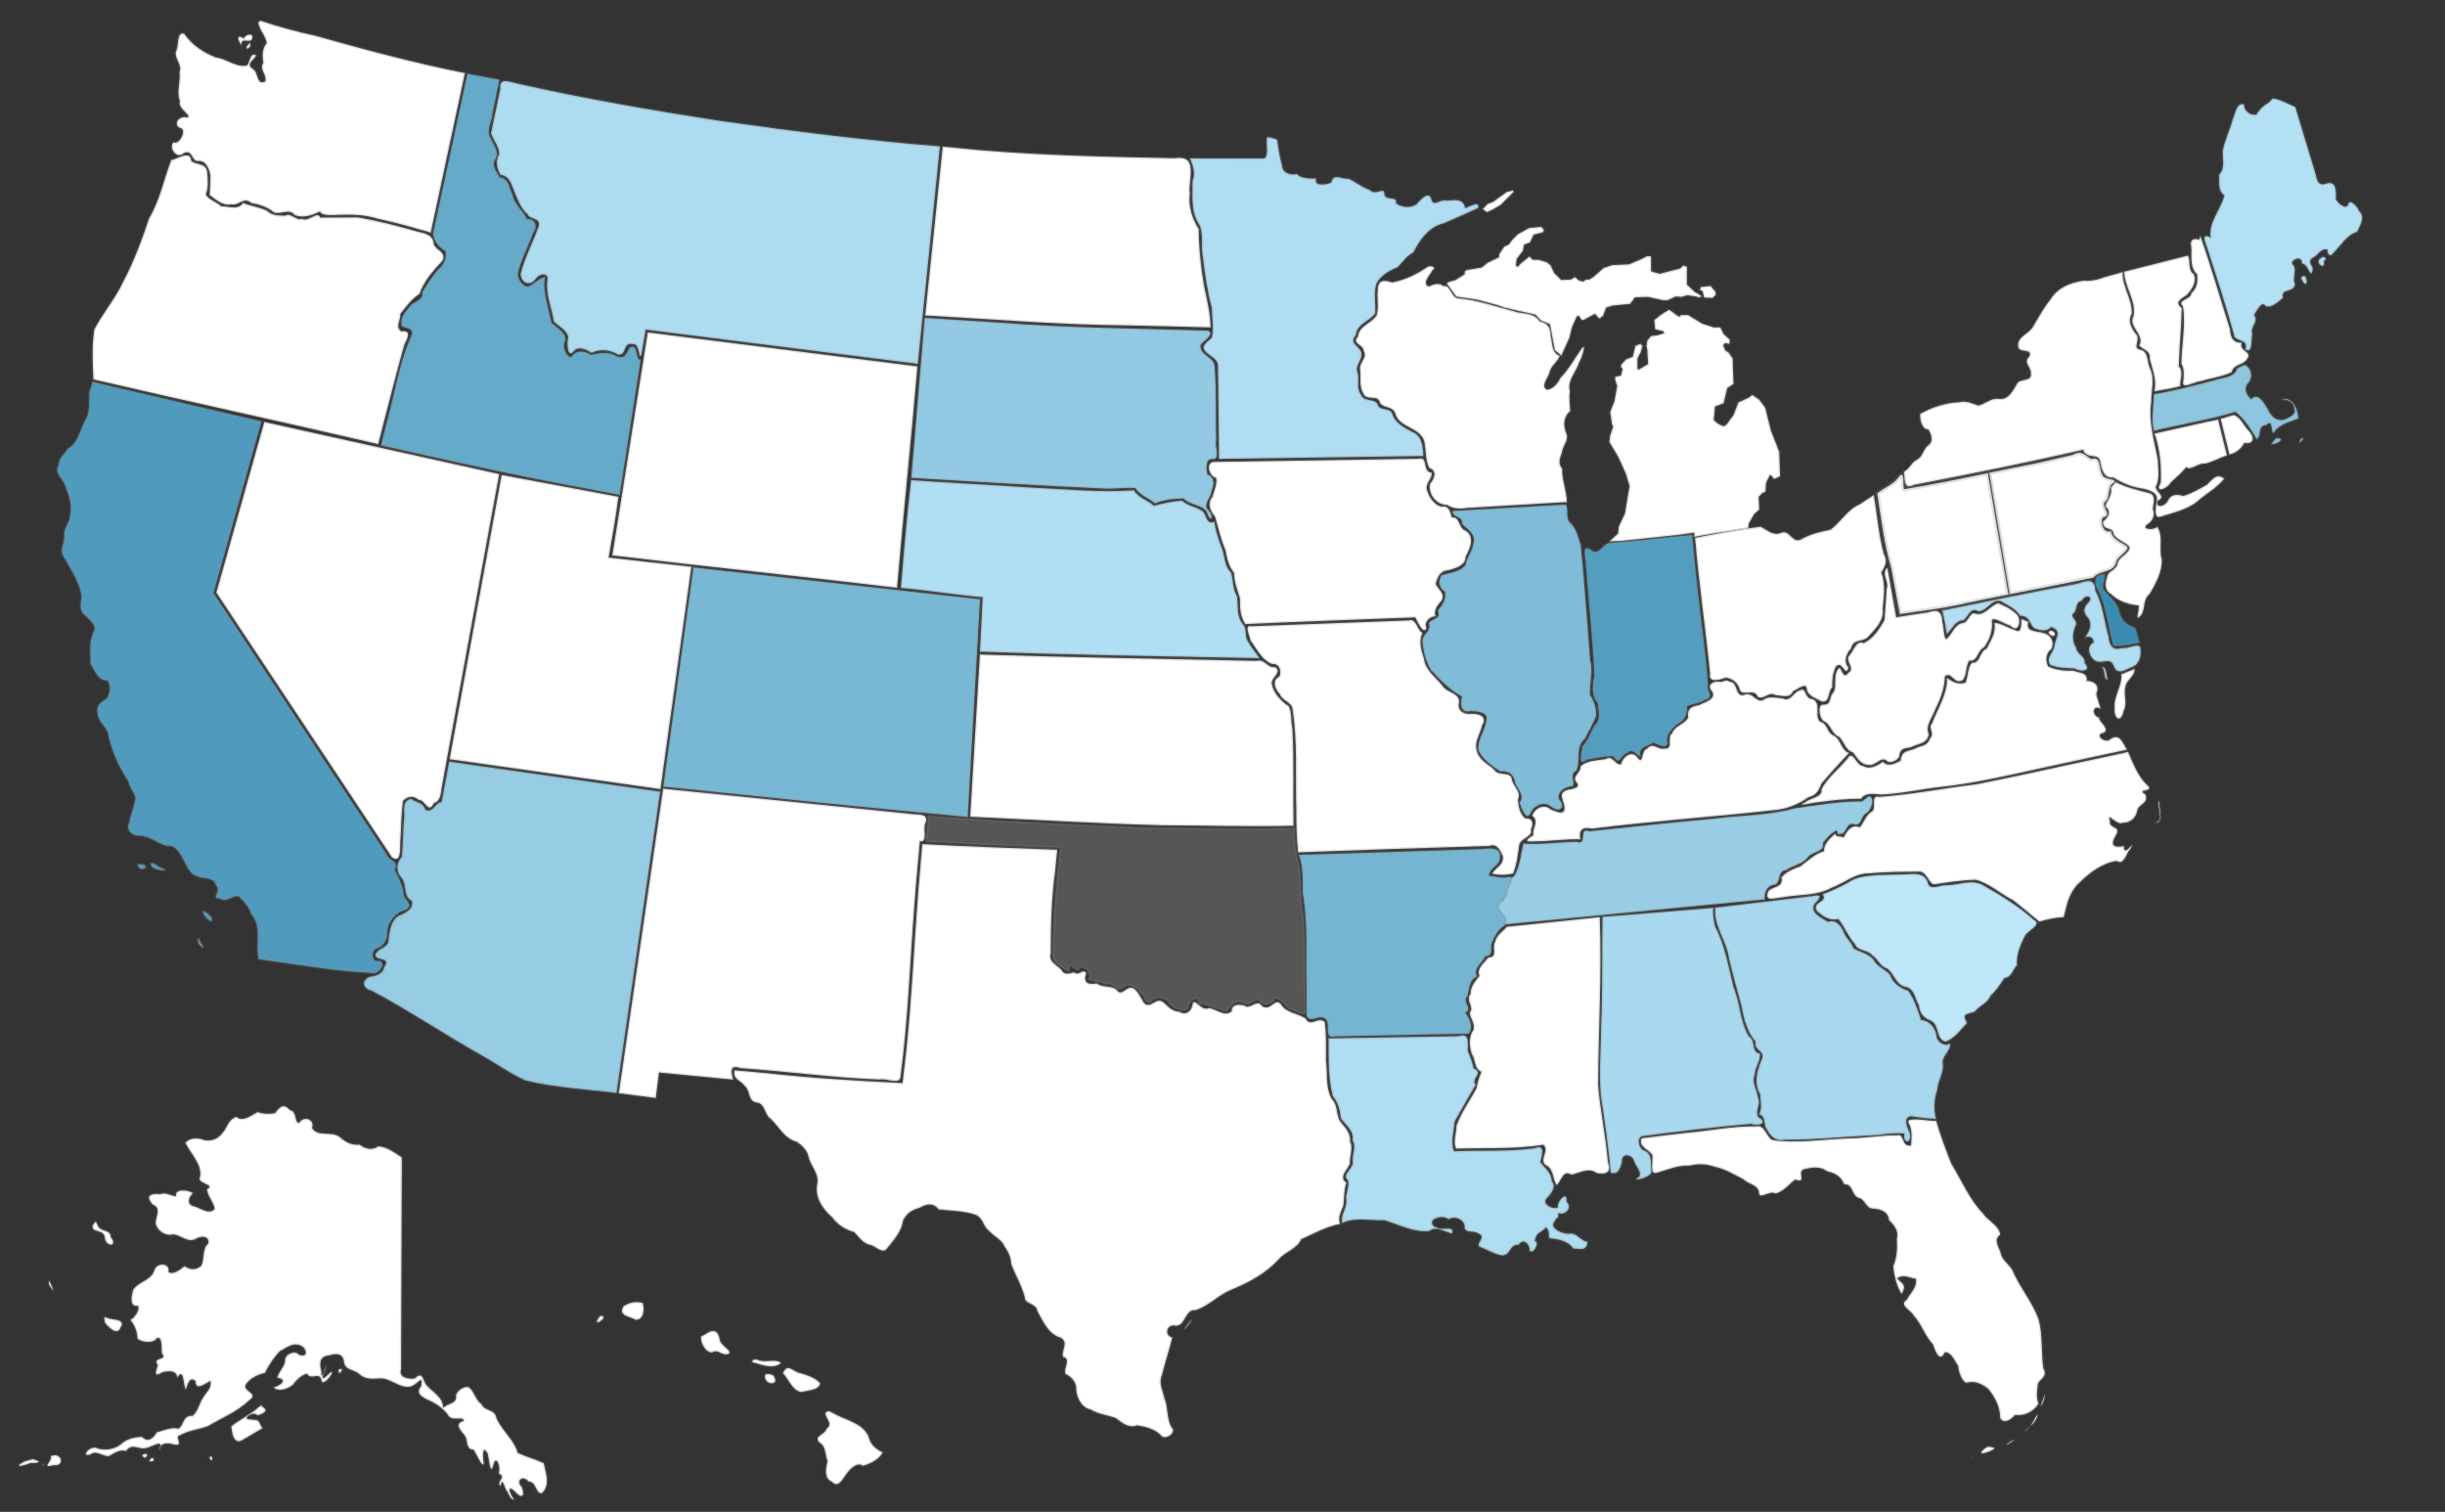 <?xml version="1.0" encoding="iso-8859-1"?>
<!-- Generator: Adobe Illustrator 15.1.0, SVG Export Plug-In . SVG Version: 6.00 Build 0)  -->
<!DOCTYPE svg PUBLIC "-//W3C//DTD SVG 1.1//EN" "http://www.w3.org/Graphics/SVG/1.1/DTD/svg11.dtd">
<svg version="1.1" id="Layer_1" xmlns="http://www.w3.org/2000/svg" xmlns:xlink="http://www.w3.org/1999/xlink" x="0px" y="0px"
	 width="959px" height="593px" viewBox="0 0 959 593" style="enable-background:new 0 0 959 593;" xml:space="preserve">
<rect x="0" y="0" width="959" height="593" fill="#333333" stroke="none"/>
<path id="jqvmap1_hi" style="fill:#FFFFFF;stroke:#818181;stroke-linecap:round;stroke-linejoin:round;stroke-opacity:0.25;" d="
	M244.66,512.25c-2.48,3.8,2.23,4.04,4.74,5.38c3.06,0.16,3.51-4.28,2.66-6.56c-2.72-0.771-5.01-0.19-7.41,1.189L244.66,512.25z
	 M235.35,516.22c-4.02,5.11,3.64,0.48,0.63-0.09l-0.5,0.07l-0.14,0.02H235.35z M275.04,524.189c-0.62,2.091,1.91,6.73,4.39,6.2
	c2.41-1.46,3.73,1.73,6.48,0.561c1.23-1.48-3.77-3.2-3.7-6.08c-0.95-3.8-3.28-3.2-5.96-1.28c-0.41,0.2-0.81,0.4-1.22,0.6H275.04z
	 M294.98,534.22c3.58,0.95,7.91,2.99,11.25,0.47c-1.05-1.63-5.061-0.59-7.101-0.859C297.69,533.84,295.59,532.2,294.98,534.22z
	 M307.11,538.6c2.33,2.45,3.64,6.83,7.239,7.4c2.36-0.69,6.841-0.66,7.32-3.43c-2.09-2.511-5.77-3.351-8.88-4.29
	c-2.53-1.2-4.11-3.25-5.68,0.33V538.6z M300.05,539.6c-0.29,3.69,5.55,3.98,3.67,0.551C303.45,538.9,299.89,538.41,300.05,539.6z
	 M323.71,554.29c0.271,2.45,3.18,3.93,0.47,6.15c-0.649,2.42-5.54,2.869-2.52,5.529c2.359,1.46,2.01,4.851,2.92,7.141
	c-0.72,2.689-1.43,6.779,1.72,8.06c2.8,2.95,4.5-1.93,6.19-3.68c1.27-1.69,3.85-4.101,5.939-2.59c3.04-0.811,6.301-2.42,7.78-5.221
	c-2.79-1.31-4.88-3.189-5.57-6.29c-2.399-5.329-8.949-6.26-13.579-8.979c-1.29-0.521-2.261-1.62-3.341-0.11L323.71,554.29z"/>
<path id="jqvmap1_ak" style="fill:#FFFFFF;stroke:#818181;stroke-linecap:round;stroke-linejoin:round;stroke-opacity:0.25;" d="
	M107.84,436.56c-2.27,0.551-4.87,0.32-6.84-0.34c-2.41,1.221-5.63,4.03-8.25,1.88c-3.1,0.931-3.51,3.841-5.22,5.971
	c-1.82,2.52-4.21,3.649-7.31,3.14c-2.5-0.94-5.49-1.15-7.5,0.98c2.03,4.34,6.39,8.13,5.82,13.229c-1.85,2.94,6.31,2.99,2.68,5.021
	c0.15,2.8,3.07,5.68,2.91,7.88c-2.35,2.21-5.24-0.38-7.71-1.061c-3.24-0.64-2.73-3.35-0.82-5.22c-1.57-1.51-7.35-1.81-6.51,1.12
	c-2.01,0.04-3.81-1.66-6.27-0.771c-3.72-0.439-5.97,0.65-2.94,4.051c3.68,1.449,1.06,4.72,1.17,7.569
	c0.76,2.63,3.66,4.891,6.67,4.17c3.2-0.06,5.87,3.591,9.21,1.65c2.16-1.3,5.33-0.99,4.79,1.89c-2.53,2.07-1.36,6.13-2.78,8.75
	c-1.96,1.88-4.53,1.591-6.59,0.16c-1.52,1.37-4.7,3.681-6.28,2.22c0.72-3.71-4.77-3.63-5.51-0.609c-1.21,3.97-6.27,4.46-8.31,7.63
	c-0.7,2.42-1.55,6.7,1.74,6.3c1.26,1.11-1.2,4.8-2.77,5.521c1.62,2.189,2.65,4.59,2.72,7.34c1.71,1.55,6.35,1.979,7.5-0.16
	c2.45-0.95,1.79,4.1,2.08,5.97c2.47,2.95-4.02,1.28-1.61,4.561c-0.85,2.93-1.76,5.02,2,2.72c2.76-0.47,5.11-0.69,5.66,2.09
	c2.59-3.91,2.26,2.78,3.25,4.66c0.59-0.75,1.3-5.69,3.94-3.06c-0.17,4.52,5.33-0.45,5.78-0.04c0.54,2.92-1.63,4.239-2.86,6.409
	c-1.51,2.24-2.07,5.631-4.21,7.17c-3.87-0.42-3.37,4.101-5.5,5.021c-2.65-0.72-5.73,0.71-8.44,1.41c-1.35,2.41-3.61,4.2-5.78,1.81
	c-2.56,0.05-5.63,0.681-7.63,2.33c-2.48,2.43-6.32,3.11-9.66,2.29c-2.78-1.91-7.11,3.41-3.11,2.311c2.5-1.91,4.66,0.64,7.25,0.63
	c2.21-1.15,4.17-2.75,6.84-2.061c2.32-3.35,5.1-0.319,7.92-1.16c2.31-0.39,7.01-3.909,5.26,0.66c0.09-2.91,3.42-2.729,5.54-2.04
	c4.21,0.96,0.29-3.159,2.08-3.43c3.47-2.05,7.52-2.41,11.2-3.72c5.48-3.19,11.62-5.7,16.21-10.101c4.27-2.97-2.78-3.479-1.21-6.319
	c1.68-2.431,4.58-3.811,7.47-4.5c1.5-3.07,3.53-6.11,5.88-8.521c2.49-1.319,4.83-3.39,7.83-2.319c2.67,0.71,3.74,5.319-0.52,3.659
	c-1.27-1.88-5.56-0.09-5.25,2.41c-0.21,2.44-2.56,4.22-3.06,6.66c4.79,0.85,0.24,3.54-1.38,3.8c1.67,1.91,5.66,0.6,7.57-1.14
	c1.25-1.851,3.43-3.8,5.41-4.22c1.81,2.8,5.1-1.16,5.74,2.72c0.71,2.78,6.02-4.86,3.34-3.101c-3.03,3.11-3.78,2.86-1.94-1.239
	c1.43-4.851-1.76,6.17-1.45,0.81c-0.81-3.189-0.93-6.03,3.05-6.4c2.7-0.859,5.37-0.869,5.79,2.521c0.42,3.479,3.8,2.84,5.95,4.76
	c2.41,2.2,4.76,1.95,7.8,1.78c4.34-0.47,8.01,4.04,12.28,3.17c2.49-0.42,5.1-5.2,4.29-0.23c-2.26,2.83-0.02,4.12,2.5,5.41
	c3.13,1.351,5.87,3.141,7.94,5.851c1.31,3.02,6.05,0.279,6.18,2.43c-3.83,1.25-1.23,3.54,0.21,5.47c1.81,1.95,0.33,5.721,3.64,5.82
	c1.14,1.28,3.49,7.439,4.01,5.38c-0.35-2.32-0.7-7.86,1.61-3.76c0.37,1.42,1.04,8.7,2.07,4.74c1.07-4.881,3.18,0.18,2.22,2.93
	c3.33,1.689-1.23,3.33,0.69,4.88c0.69-3.24,1.31-0.36,2.16,1.56c1.05,1,1.54,3.94,3.13,3.721c-1.68-1.721-2.94-6.23,0.4-3
	c2.42,2.79,4.05,2.12,2.74-1.66c-2.65-2.66,0.28-4.96,2.58-2.29c3.12-0.05,2.84,5.21,5.28,4.53c3.31-3.17,1.5-7.87,0.69-11.7
	c-3.3-1.55-7.04-2.54-10.22-4.061c-1.5-5.33-6.29-8.689-8.4-13.77c-0.44-3.33-4.71-2.62-5.75-5.23c-2.32-1.72-2.7-4.399-4.56-6.35
	c-1.65-1.53-5.22,0.95-5.51,2.94c0.59,3.09-3.23,3.04-5.06,4.72c0.05-4.271-4.3-6.15-6.7-9.1c-1.33-1.99-1.32-5.36-4.45-2.341
	c-2.37,0.24-6.38-0.31-5.34-3.62c0.1-27.699,0.2-55.399,0.31-83.09c-2.75-1.88-5.88-4.17-9.15-4.399c-2.52,1.72-5.07,1.09-7.39-0.62
	c-2.72,0.229-5.12-0.65-7.7-2.891c-3.08-2.739-8.58,0.171-10.98-3.649c1.13-3.561-3.22-4.83-5-2.09
	c-2.09,0.26-0.65-4.311-3.64-4.931c-2.57-2.85-4.01-1.279-5.86,1.21L107.84,436.56z M36.38,480.63c-0.67,3.11,4.27,1.311,4.72,4.66
	c0.24,3.82,5.37,3.9,2.34-0.08c-0.1-3.22-3.92-1.83-5.06-4.43c-0.76-2.021-0.9-1.86-2-0.16V480.63z M19.22,503.79
	c2.57,4.06,1.45,1.37,0.13-1.28C18.99,502.52,19.35,503.51,19.22,503.79z M41.06,518.6c1.27,1.79,4.99,5.58,6.22,2.03
	c2.26-3.3-3.27-2.89-5.23-3.68C40.22,516.05,41.17,517.49,41.06,518.6L41.06,518.6z M132.78,537.38
	C132.84,540.59,135.59,535.4,132.78,537.38z M101.31,552.07c-3.2,2.91-7.24,4.67-10.56,7.38c0.22,2.75,0.99,7.64,4.67,5.149
	c2.5-1.439,4.98-2.899,7.45-4.369c-1.84-3.311-0.81-3.15-4.55-3.48c-4.15,0.09,1.06-3.729,2.64-1.62c3.74-1.04,3.95-2.359,1.5-3.66
	c0.7-1.079-1,0.61-1.16,0.591L101.31,552.07z M55.75,570.75C57.17,573.58,59.28,568.76,55.75,570.75z M19.97,571.09
	c0.53,2.46-4.04,4.84,1.05,3.59c4.2,0.471,3.46-4.35,0.01-3.84c-0.35,0.08-0.7,0.16-1.06,0.24V571.09z M82.16,571.78
	C83.73,574.69,83.47,569.75,82.16,571.78z M58.63,573.13C61.86,573.62,59.62,570.08,58.63,573.13z M9.63,573.22
	c-4.84,2.561-0.44,1.811,2.29,0.58c2.89,0.16,5.05-0.479,0.84-1.46C11.72,572.63,10.68,572.92,9.63,573.22z M16.88,574.6
	C18.16,574.811,14.65,574.01,16.88,574.6z"/>
<path id="jqvmap1_fl" style="fill:#FFFFFF;stroke:#818181;stroke-linecap:round;stroke-linejoin:round;stroke-opacity:0.25;" d="
	M748.38,439.94c1.69,2.92,1.5,6.119,1.16,9.34c-4.12,0.54-2.15-4.69-5.56-3.99c-6.181-0.07-12.341,1.13-18.54,1.19
	c-10.091,0.289-20.37,2.14-30.33,0.64c-2.57-1.57-2.841-6.15-6.5-5.33c-9.12-0.12-18.181,1.79-27.261,2.55
	c-5.819,0.63-11.619,1.37-17.43,2.12c-1.42,3.25,2.6,4.37,4.061,6.34c0.8,2.28-1.561,8.42,2.189,7.101
	c4.11-1.2,8.08-2.931,12.48-2.721c3.34-0.819,6.63-0.729,9.89,0.45c4.09,0.8,7.77,3.09,11.41,4.98c1.77,1.939,5.5,1.87,5.97,5
	c-0.14,3.27,4.32-0.94,6.5,0.529c3.19-0.8,5.24-3.68,7.69-5.5c4.859,1.69,0.619-2.899,3.27-3.97c3.13-0.83,6.62-1.39,9.35,0.79
	c3.04,0.57,5.431,2,6.57,4.99c3.68,0.02,2.88,4.13,5.48,5.3c2.96,0.49,2.979,4.52,6.3,4.3c2.91,0.36,5.45,1.15,5.84,4.45
	c2.05,2.11,3.92,4.26,3.09,7.41c0.18,3.68,0.12,7.33-1.439,10.75c0.39,3.68,1.369,7.939,3.279,10.78c2.25-3.46,0.17-3.87-1.739-6.03
	c2.189-1.76,4.859-0.22,7.3,0.16c0.82,3.149-2.16,5.6-3.48,8.189c-3.3,2.21,1.65,4.09,2.73,6.301c3.109,3.34,4.35,7.939,7.53,11.26
	c0.779,2.29,2.51,7.47,4.63,3.09c2.54-0.24,3.88,3.439,5.279,5.41c-0.02,2.26,1.931,7.04,3.591,6.439c2.88-0.8,6.04,0.65,8.279,2.59
	c2.561,3.301,4.58,6.98,4.561,11.271c1.37,2.729,4.55,0.44,5.81-1.14c3.74,0.449,7.26-1.25,9.221-4.471
	c-1.011-2.359-0.57-4.83-0.32-7.17c-0.04-2.18,4.33-3.189,2.25-6.51c-0.98-6.33-0.19-12.96-1.87-19.25
	c-2.46-6.93-7.54-12.74-10.4-19.56c-1.51-2.41-4.239-3.92-4.62-7.04c-0.939-2.28-2.67-4.95-0.069-6.71
	c-0.391-3.561-4.86-5.42-6.84-8.41c-5.381-5.57-8.29-12.94-12.351-19.44c-2.149-5.529-4.29-11.069-5.91-16.779
	c-3.43,0.069-7.3-1.03-10.46-0.351l-0.34,0.37l-0.26,0.29L748.38,439.94z M801.29,549.16c-1.9,4.58,0.72,0.38,0.66-1.91
	C801.73,547.89,801.51,548.521,801.29,549.16z M796.6,559.07c2.561-1.971,3.681-6.84,1.04-1.681
	C797.29,557.95,796.95,558.51,796.6,559.07z M794.35,561.29c1.46-1.22,2.04-2.07,0.181-0.18L794.35,561.29z M788.63,565.45
	c-5.229,3.689,4.03-2.141,0.33-0.19L788.63,565.45z M777.91,568.67c-3.41,3.16,5.71-0.32,4.1-0.81
	C780.21,567.3,779.45,567.15,777.91,568.67z M773.32,571.83C773.4,571.99,773.72,571.53,773.32,571.83z"/>
<path id="jqvmap1_nh" style="fill:#FFFFFF;stroke:#818181;stroke-linecap:round;stroke-linejoin:round;stroke-opacity:0.25;" d="
	M862.56,94c-1.399-0.41-3.869-0.72-3.05,3c0.221,3.63-0.729,7.84,2.23,10.59c0.33,2.78,0.08,5.36-2.17,7.29
	c-0.19,2.83-5.98,2.58-3.351,5.32c1.16,7.35-0.56,15.03-0.62,22.51c1.2,1.95,0.98,4.39,0.761,6.75c-1.07,3.79,4.84-0.05,6.89,0.06
	c3.93-1.29,8.46-1.74,12.04-3.54c0.771-3.1,4.37-2.75,5.94-4.96c2.59-3.52-3.011-2.73-2-6.59c-3.83,0.01-4.271-2.46-4.66-5.62
	c-3.84-11.98-7.32-24.45-11.49-36.1c-0.18,0.43-0.35,0.85-0.53,1.28L862.56,94z"/>
<path id="jqvmap1_mi" style="fill:#FFFFFF;stroke:#818181;stroke-linecap:round;stroke-linejoin:round;stroke-opacity:0.25;" d="
	M697.86,177.24l-3.23-8.25l-2.27-9.05l-2.42-3.23l-2.591-1.78l-1.609,1.13l-3.88,1.78l-1.94,5.01l-2.75,3.72l-1.13,0.64l-1.46-0.64
	c0,0-2.59-1.46-2.42-2.1c0.16-0.65,0.479-5.02,0.479-5.02l3.4-1.29l0.8-3.39l0.65-2.59l2.43-1.62l-0.33-10.02l-1.609-2.26
	l-1.301-0.81l-0.81-2.1l0.81-0.81l1.62,0.32l0.16-1.61l-2.42-2.27l-1.3-2.58h-2.58l-4.53-1.46l-5.5-3.39h-2.75l-0.64,0.64
	l-0.971-0.48l-3.069-2.27l-2.91,1.78l-2.91,2.27l0.32,3.55l0.97,0.33l2.1,0.48l0.49,0.81l-2.59,0.81l-2.59,0.32l-1.45,1.78
	l-0.32,2.1l0.32,1.62l0.32,5.49l-3.55,2.1l-0.65-0.16v-4.2l1.29-2.42l0.65-2.43l-0.811-0.81l-1.939,0.81l-0.971,4.2l-2.75,1.13
	l-1.779,1.94l-0.16,0.97l0.649,0.81l-0.649,2.59l-2.261,0.48v1.14l0.811,2.42l-1.13,6.14l-1.62,4.05l0.65,4.68l0.479,1.14
	l-0.81,2.42l-0.32,0.81l-0.32,2.75l3.55,5.98l2.91,6.46l1.46,4.85l-0.81,4.69l-0.97,5.98l-2.431,5.18l-0.319,2.75l-3.261,3.08
	l4.41-0.16l21.42-2.26l7.28-0.99l0.09,1.66l6.86-1.21l10.29-1.5l3.859-0.46l0.141-0.59l0.16-1.45l2.1-3.72l2-1.74l-0.22-5.05
	l1.59-1.6l1.09-0.34l0.23-3.56l1.529-3.03l1.05,0.61l0.171,0.64l0.8,0.16l1.939-0.97L697.86,177.24z M581.62,82.06l1.83-2.06
	l2.17-0.8l5.37-3.89l2.29-0.57l0.46,0.46l-5.15,5.14l-3.31,1.95l-2.061,0.91L581.62,82.06z M667.79,114.19l0.65,2.5l3.229,0.16
	l1.3-1.21c0,0-0.08-1.45-0.41-1.61c-0.319-0.17-1.609-1.86-1.609-1.86l-2.19,0.24l-1.609,0.16l-0.33,1.13L667.79,114.19z
	 M567.49,111.21l0.72-0.58l2.75-0.81l3.55-2.26v-0.97l0.65-0.65l5.979-0.97l2.431-1.94l4.359-2.1l0.16-1.29l1.94-2.91l1.779-0.81
	l1.29-1.78l2.271-2.26l4.36-2.42l4.689-0.49l1.13,1.13l-0.319,0.97l-3.721,0.97l-1.45,3.07l-2.27,0.81l-0.48,2.43l-2.43,3.23
	l-0.32,2.59l0.811,0.48l0.97-1.13l3.55-2.91l1.301,1.29h2.26l3.229,0.97l1.46,1.13l1.45,3.08l2.75,2.74l3.88-0.16l1.46-0.97
	l1.61,1.3l1.62,0.48l1.29-0.81h1.13l1.62-0.97l4.04-3.55l3.399-1.14l6.63-0.32l4.521-1.94l2.59-1.29l1.45,0.16v5.66l0.49,0.32
	l2.91,0.81l1.939-0.49l6.14-1.61l1.131-1.13l1.46,0.48v6.95l3.229,3.07l1.29,0.65l1.3,0.97l-1.3,0.32l-0.8-0.32l-3.72-0.48
	l-2.101,0.64l-2.27-0.16l-3.23,1.46h-1.78l-5.819-1.3l-5.17,0.16l-1.94,2.59l-6.95,0.65l-2.43,0.81l-1.13,3.07l-1.29,1.13
	l-0.49-0.16l-1.45-1.62l-4.529,2.43h-0.65l-1.13-1.62l-0.81,0.16l-1.94,4.37l-0.97,4.04l-3.181,7l-1.17-1.04l-1.37-1.03L607.9,127.1
	l-3.54-1.37l-2.051-2.28l-12.119-2.75l-2.86-1.03l-8.23-2.17l-7.89-1.14L567.49,111.21z"/>
<path id="jqvmap1_vt" style="fill:#FFFFFF;stroke:#818181;stroke-linecap:round;stroke-linejoin:round;stroke-opacity:0.25;" d="
	M833.16,106.59c0.189,6,4.649,11.21,3.72,17.28c-2.479,4.23,4.521,7.29,2.22,11.58c0.9,1.59,4.66,1.96,4.061,5.25
	c1.08,4.21,2.859,8.34,1.84,12.76c3.35-0.51,7.06-1.17,10.13-1.97c-0.21-2.13,1.51-5.75-0.53-7.81c0.2-7.64,1.011-15.26,1.13-22.91
	c-3.25-2.41,0.32-3.79,2.12-5.18c1.96-2.28,3.9-5.07,2.601-8.1c-2.62-1.63-1.021-5.94-2.391-7.22c-8.3,2.1-16.59,4.21-24.89,6.31
	L833.16,106.59z"/>
<path id="jqvmap1_me" style="fill:#B4E0F4;stroke:#818181;stroke-linecap:round;stroke-linejoin:round;stroke-opacity:0.25;" d="
	M889.88,40.22c-2.16,1.31-3.689,2.74-4.84,4.69c-2.29,0.6-4.99-1.37-4.88-3.94c-2.97-0.82-3.33,3.68-4.37,5.71
	c-1.09,4.29-3.271,8.39-3.97,12.69c-0.061,3.04,1,6.63-1.351,9.09c0.08,2.92-0.75,6.18,2,8.16c-1.37,5.7-6.229,10.36-5.409,16.56
	c-4.271-2.21-1.74,2.47-1.091,4.73c3.511,11.08,7.19,22.16,10.25,33.35c0.21,3.01,5.811,1.35,4.53,5.7c2.9,2,2.061-3.92,2.66-5.87
	c-1.01-3.29,2.7-4.63,0.66-7.62c0.939-1.05,2.92-5.9,4.609-3.46c2.03,1.03,5.28-1.89,6.74-3.19c-0.979-4.02,4.21-1.75,4.73-5.32
	c-1.11-2.61,0.739-5.45-0.57-7.44c-2.42-1.59,3.53-4.63,3.31-0.78c2.271,0.48,2.15,2.8,3.66,3.93c1.94-2.82-2.149-3.81,0.351-6.03
	c2.43-0.81,3.1-3.96,6-3.31c-0.171,1.46,1.029,3.34,2.26,1.38c2.939-2.9,5.24-7.08,9.37-8.34c1.17-2.61,3.34-5.74,0.71-8.24
	c-0.551-1.64-3.681-4.84-4.15-2.58c-0.75,2.6-4.66-0.65-4.92-2.22c0.1-2.8,0.29-7.17-3.8-5.81c-3.96,1.36-3.641-3.04-4.69-5.61
	c-2.46-8.15-4.93-16.3-7.399-24.45c-2.86-1.25-5.71-2.92-8.811-3.38c-0.529,0.53-1.06,1.06-1.59,1.59V40.22z M910.35,101.22
	c-2.81,1.7,1.87,5.16,1.131,1.22C912.96,101.54,911.61,100.04,910.35,101.22z M902.54,109.03
	C905.7,115.7,905.17,105.44,902.54,109.03z"/>
<path id="jqvmap1_ri" style="fill:#FFFFFF;stroke:#818181;stroke-linecap:round;stroke-linejoin:round;stroke-opacity:0.25;" d="
	M871,164.28c1.15,4.66,2.29,9.31,3.44,13.97c2.56-0.49,4.659-2.29,5.84-4.56c4.17,0.76,4-2.64,1.51-4.97
	c-1.79-1.94-3.16-5.31-5.74-5.92C874.37,163.29,872.68,163.79,871,164.28L871,164.28z"/>
<path id="jqvmap1_ny" style="fill:#FFFFFF;stroke:#818181;stroke-linecap:round;stroke-linejoin:round;stroke-opacity:0.25;" d="
	M825.56,108.66c-2.699,1.12-5.449,1.68-8.329,1.43c-5.07,0.72-10.171,2.73-12.921,7.31c-2.84,3.43-4.89,7.49-7.18,11.2
	c-1.649,2.36-5.82,3.73-5.55,6.84c-0.17,3.56,5.77,0.73,4.43,4.38c-2.689,2.3,0.8,4.23,0.561,6.59c0.5,3.47-4.261,1.99-5.36,4
	c-1.62,2.71-3.35,6.62-7.22,6.05c-3.04-0.43-5.351,2.05-7.98,2.63c-2.5-0.75-4.699-2.05-7.59-1.31
	c-5.31,0.21-10.62,1.98-15.229,4.53c-0.29,1.77,0.609,6.25,3.17,6.14c1.55,2.48,2.09,4.96-0.63,6.72
	c-1.511,1.76-1.801,4.25-4.16,5.3c-1.931,1.14-2.681,3.51-4.8,4.54c0.329,3.07-0.221,7.29,4.079,5.12
	c22.141-4.26,44.261-8.68,66.23-13.74c0.98,3.85,5.67,1.32,6.44,4c0.64,2.93,1.359,7.4,5.329,6.88c3.141,1.9,6.9,3.68,10.69,4.22
	c2.71,0.47,7.18,1.43,6.44,5.06c-0.33,1.97-1.62,7.56,1.97,5.93c5.3-1.65,10.96-2.84,15.06-6.85c3.23-2.49,6.761-4.64,9.351-7.86
	c-2.99-2.44-4.65,0.46-6.811,2.42c-2.91,1.56-6.01,3.51-9.16,4.32c-2.6-0.63-4.829-0.86-6.18,2.07c-1.03,2.04-4.86,2.98-3.979-0.15
	c4.26-1.87-2.17-3.97-0.33-6.21c1.189-3.13,0.56-6.87,0.42-10.21c-1.431-7.38-3.69-14.76-2.54-22.36
	c-0.08-4.46,1.55-8.97-0.51-13.21c-1.221-2.56-0.471-6.83-4.051-7.34c-2.989-0.66,0.75-4.31-1.569-6.2
	c-1.7-2.43-3.17-4.91-1.54-7.81c0.38-5.77-3.83-10.57-3.55-16.35c-2.32,0.65-4.65,1.29-6.971,1.94L825.56,108.66z"/>
<path id="jqvmap1_nj" style="fill:#FFFFFF;stroke:#818181;stroke-linecap:round;stroke-linejoin:round;stroke-opacity:0.25;" d="
	M827.84,191.34c1.03,2.99-1.82,4.8-2.06,7.47c2.859,1.63,0.489,4.87-0.92,5.73c-0.41,3.86,4.01,1.68,4.159,5.14
	c1.37,2.19,4.721,3.02,6.261,4.94c-0.15,2.61-3.851,3.5-4.69,6.06c-0.26,3.07-4.09,3.19-4.18,5.96c-0.99,2.38-0.74,5.09,1.7,6.47
	c2.85,2.76,6.859,3.99,10.729,4.38c0.48,1.55-1.84,7.18,1.101,3.59c1.5-2.42,0.59-5.95,3.109-8.01c2.5-4.08,5.03-8.84,4.88-13.61
	c-1.35-4.07,0.801-9.01-1.81-12.82c-1.101,1.32-6.17,1.23-4.13-0.8c2.39-1.39,3.37-3.62,2.39-6.31c0.21-2.31,1.58-5.42-1.689-6.19
	c-4.351-1.15-8.82-2.13-12.881-4.26c-0.659,0.75-1.31,1.5-1.97,2.25V191.34z"/>
<path id="jqvmap1_de" style="fill:#398BB0;stroke:#818181;stroke-linecap:round;stroke-linejoin:round;stroke-opacity:0.25;" d="
	M824.88,225.34c-3.72,0.25-3.47,3.52-1.91,6.13c3.351,6.89,3.86,14.58,6.03,21.81c3.45,0.11,6.811-0.49,10.16-1.25
	c-1.2-2.17-0.68-6.38-3.32-6.38c-2.899-1.2-4.17-3.69-4.899-6.58c-0.91-3.11-3.62-4.96-5.48-7.35c-1.85-1.82,0.94-5.5-0.26-6.47
	l-0.33,0.09H824.88z"/>
<path id="jqvmap1_md" style="fill:#B1DEF2;stroke:#818181;stroke-linecap:round;stroke-linejoin:round;stroke-opacity:0.25;" d="
	M813.59,229.19c-17.31,3.18-34.529,6.83-51.779,10.28c0.739,3.02,1.31,6.08,1.779,9.16c2.141-1.9,3.29-5.35,6.59-5.34
	c2.141-1.85,2.67-5.25,5.771-3.55c3.46,0.18,5.43-5.35,9.01-3.85c2.63,1.63,5.66,2.79,7.34,5.59c4.19,0.11,3.681,3.73,5.74,4.96
	c2.73,1.11,5.021,1.18,6.38-0.53c4.29,1.38,2.24,3.74,1.44,6.9c0.09,2.97-3.7,4.92-1.66,7.97c3.1,1.31,6.4,1.2,9.63,1.4
	c2.17,1.58,6.83,1.03,3.79-2.1c0.41-2.74-3.08-3.35-3.32-6.04c-1.699-2.67-1.42-5.47-0.359-8.32c1.68-2.42-2.83-3.82-0.4-5.41
	c1.25-1.53,0.43-4.16,2.98-4.7c1.62-3.02,5.1-1.45,2.35,1.02c-2.54,2.98-0.81,4.5,0.57,6.3c1.409,3.55-0.681,5.07-1.53,7.31
	c-0.22-0.81,3.62-1.01,3.22,1.79c-3.149,1.64-1.45,6.12,1.09,7.31c2.98,0.99,5.58-1.8,6.98,2.14c1.5,3.75,4.92,0.81,7.41-0.02
	c2.739-1.21,3.47-4.93,2.779-7.7c-1.13-1.58-4.819,0.92-7.13,0.4c-3.859,1.26-4.899-1.25-5.279-4.64
	c-1.681-5.97-2.141-12.33-5.16-17.9c-0.04-4.32-2.71-4.2-6.07-2.91c-0.729,0.16-1.45,0.31-2.18,0.47L813.59,229.19z M824.53,261.78
	c1.319,0.99,0.59,4.97,2.06,4.63C826.11,265.1,826.23,261.42,824.53,261.78z"/>
<path id="jqvmap1_va" style="fill:#FFFFFF;stroke:#818181;stroke-linecap:round;stroke-linejoin:round;stroke-opacity:0.25;" d="
	M792.88,242.88c-0.16,1.46,0.24,5.89-2.399,4.29c-2.58-0.67-6.421-3.2-8.23-2.73c0.7,3.72-1.46,6.77-2.99,9.94
	c-3.05,1.14-2.29,5.83-5.84,5.58c-1.62,1.74-1.47,5.31-2.45,7.73c-3.09,1.14-5.37-0.48-7.28-1.75c0.11,6.5-3.72,11.95-5.909,17.84
	c-1.69,1.73,1.189,3.8-0.74,5.77c-1.35,3.56-3.79,2.72-6.19,4.19c-2.72,1.1-4.899,0.5-5.399,4.609
	c-2.07,1.141-4.83,2.631-6.91,0.471c-2.38,1.51-5.021,3.209-7.81,1.6c-2.69-0.01-3.9-6.55-6.07-2.939
	c-3.271,4.09-7.891,7.479-10.21,12.09c0.43,3.25-4.46,3.32-6.42,5.149c-4.271,1.95,3.62-0.11,5.159-0.069
	c5.561-0.791,11.141-1.371,16.761-1.36c1.95-2.649,4.979-1.81,7.77-1.649c7.86-0.32,15.65-2.121,23.48-2.99
	c12.85-1.4,25.439-4.271,38.04-7.051c11.649-2.52,23.3-5.03,34.96-7.55c-1.641-2.66-2.75-6.67-6.42-4.14
	c-1.99,2.03-6.61-1.82-2.7-2.48c2.65-1.62-1.75-4.07-1.8-5.97c-2.73-0.62-2.88-5.12,0.54-3.6c-0.17-1.37-1.24-3.62-1.62-5.68
	c1.47-3.51-0.84-4.97-3.72-5.16c0.31-3.42-2.9-2.93-5.221-3.97c-3.33,0.21-7.06-0.25-9.91-1.66c-1.22-2.41-0.909-5.12,1.25-6.88
	c1.391-2.83-0.279-5.7-3.3-6.27c-2.649-0.83-6.97-0.29-5.729-4.3C794.74,243.64,793.521,242.88,792.88,242.88L792.88,242.88z
	 M832.04,264.47c0.44,4.71-3.15,8.7-2.62,13.48c-0.34,4.11,2.64,5.72,3.48,0.92c1.71-3.04-0.23-6.47,0.8-9.73
	c0.399-2.53,3.66-3.88,3.52-6.73c-1.729,0.69-3.46,1.38-5.189,2.06H832.04z"/>
<path id="jqvmap1_wv" style="fill:#FFFFFF;stroke:#818181;stroke-linecap:round;stroke-linejoin:round;stroke-opacity:0.25;" d="
	M739.75,223.25c-1.6,2.23,1.3,5.02,0.25,7.75c-0.18,4.04-0.63,8.11-0.84,12.13c-1.94,3.58-4.43,7.35-8.16,9.13
	c-3.15-1.33-3.92,3.25-5.76,4.98c-1.561,2.28,2.64,4.93-0.3,6.69c-2.57,3.58-2.601-4.8-4.46-0.71c-1.32,2.59,0.02,6.02-1.351,8.33
	c-1.82,1.54-0.53,5.19-4.16,4.81c-2.229,0.13-1.45,6.19,1,6.81c2.24,1.47,2.49,4.74,5.5,5.92c1.92,1.96,2.28,5.18,5.391,6.05
	c1.64,2.19,3.069,4.959,6.25,4.879c2.63,0.5,4.77-3.859,7.22-1.35c1.49,0.811,3.93-0.57,4.58-1.83c0.43-4.57,3.42-2.71,6.03-4.39
	c2.39-0.94,4.819-0.98,5.62-4.44c-1.261-2.59,0.3-5,1.56-7.64c2.229-4.81,4.72-9.61,4.67-15.05c2.65-2.31,3.72,3.56,7.05,1.41
	c1.641-1.77,1.12-5.67,2.601-7.59c3.47,0.39,2.97-3.96,5.76-5.21c2.29-3.11,3.52-6.8,3.06-10.7c1.061-1.29,5.101,1.62,7.23,2.15
	c3.3,3.35,4.34-1.98,2.85-4.05c-2-2.28-5.12-3.7-7.62-4.75c-3.31,0.98-5.439,5.47-9.38,3.97c-1.859-0.23-2.38,3.98-4.859,3.88
	c-2.891,0.71-3.79,4.38-6.03,6.22c-1.101-0.06-0.99-4.82-1.62-6.64c-0.01-3.93-1.771-5.3-5.48-3.82
	c-4.21,0.6-8.409,1.23-12.609,1.91c-1.17-6.45-2.29-12.92-3.44-19.38l-0.35,0.35l-0.181,0.18H739.75z"/>
<path id="jqvmap1_oh" style="fill:#FFFFFF;stroke:#818181;stroke-linecap:round;stroke-linejoin:round;stroke-opacity:0.25;" d="
	M729.5,197.78c-4.85,2.06-7.38,6.9-11.47,9.97c-4.08,0.86-8.09,1.75-11.72,3.88c-3.41,1.61-4.391-4.09-7.671-2.63
	c-3.13,1.35-5.489-1.1-8.109-2.41c-8.601,1.15-17.15,2.64-25.66,4.38c1.45,17.83,4.12,35.53,5.87,53.33
	c-0.69,3.82,4.06,2.26,6.229,1.48c2.74,0.41,4.83,2.16,5.48,4.94c1.26,2.48,5.82-0.87,6.96,2.54c2.189,1.53,4.46-2.33,7.03-0.58
	c2.52,0.04,5.62,1.51,6.84-1.56c1.49-0.55,5.37-3.85,5.41-0.71c0.38,2.53,3.819,3.57,5.77,4.7c3.53,0.63,2.32-3.91,4.21-5.51
	c-0.109-2.74,0.21-5.73,1.391-8.13c2.529-2.81,3.8,4.53,4.979,0.39c-2.02-2.27-0.99-5.41,0.93-7.41c1.07-4.06,4.051-2.41,6.5-4.39
	c2.931-3.16,6.591-6.57,5.971-11.27c0.439-4.71,1.18-9.75-0.53-14.23c1.47-2.48,2.58-4.29,0.96-7.33
	c-2.04-7.53-2.56-15.37-3.93-23.04C733.13,195.39,731.311,196.59,729.5,197.78L729.5,197.78z"/>
<path id="jqvmap1_in" style="fill:#539DBE;stroke:#818181;stroke-linecap:round;stroke-linejoin:round;stroke-opacity:0.25;" d="
	M658.66,210.31c-9.12,0.93-18.351,1.98-27.41,2.68c-2.6,0.39-4.21,5.08-6.89,2.98c-3.83-2.84-2.641,1.83-2.41,4.45
	c1.1,14.81,2.729,29.61,3.439,44.42c-0.76,3.69-1.39,7.89,1.36,10.91c0.1,2.99,1.4,6.28-1.14,8.65c-1.83,2.73-2.551,6.09-5.021,8.42
	c0.09,2.08-2.02,8.2,1.63,5.161c3.49-0.601,7.25-1.53,10.69-1.34c2.359,4.08,2.67-0.62,5.26-1.29c2.03-2.62,4.78,2.05,5.34,1.04
	c-1.26-3.41,3.05-3.77,5.101-5.22c1.09,0.63,6.05,3.38,5.3-0.64c-0.46-2.47,2.02-4.71,3.649-6.34c3.11-1.39,4.33-3.9,4.16-7.23
	c1.83-1,4.931-1.01,6.97-2.47c4.23-1.03,0.261-3.48,1.221-5.92c-0.83-12.56-2.8-25.13-4.08-37.69
	c-0.851-6.99-1.44-14.01-2.141-21.02c-1.68,0.16-3.35,0.31-5.029,0.47V210.31z"/>
<path id="jqvmap1_il" style="fill:#80BCD7;stroke:#818181;stroke-linecap:round;stroke-linejoin:round;stroke-opacity:0.25;" d="
	M569.75,200.44c-0.29,2.58,4.2,1.83,3.73,5.07c2.069,2.09,5.71,4.21,4.38,7.77c-0.311,3.04-2.61,5.44-3.08,8.4
	c-2.38,2.71-6.061,2.98-9.311,3.94c-1.609,2.47-1.05,4.91,1.28,6.47c0.63,3.25-1.08,5.07-2.74,7.38c1.41,3.63-2.39,2.86-3.56,5.02
	c1.08,3.12-2.11,3.8-2.53,6.64c0.19,3.95,1.33,8.21,3.28,11.58c3.68,3.96,7.38,7.9,12.21,10.47c-0.61,2.88-0.641,6.7,3.43,5.71
	c2.05,0,6.18,0.38,6.26,2.68c-0.189,4.39-3.6,8.24-3.279,12.53c1.6,3.83,5.33,6.259,8.59,8.419c3.37-0.289,5.359,1.271,5.9,4.601
	c1.01,2.64,3.84,4.729,1.729,7.67c0.55,1.74,2.58,7.7,4.31,4.05c1.211-2.98,5.41-4.779,8.07-2.46c3.1,2.46,5.94,0.47,3.13-2.8
	c-0.979-3.391,2.61-4.96,5.37-5.33c1.01-1.55-1.6-4.46,1.4-5.97c1.8-3.97-0.561-9.39,3.319-12.49c1.431-2.97,3.23-5.97,4.4-8.97
	c0.13-3-0.7-5.7-2.34-8.16c-0.45-4.59,1.31-9.09,0.02-13.65c-1.159-15-2.22-30.05-3.67-45.01c-1.02-3.1-1.609-6.46-4.04-8.77
	c-2.27-1.83-0.51-5.93-1.97-7.32c-14.76,0.83-29.52,1.67-44.28,2.5L569.75,200.44z"/>
<path id="jqvmap1_ct" style="fill:#FFFFFF;stroke:#818181;stroke-linecap:round;stroke-linejoin:round;stroke-opacity:0.25;" d="
	M865.78,165.41c-6.91,1.54-13.811,3.08-20.72,4.63c2.17,6.2,2.739,12.83,2.439,19.34c-2.62,4.3,2.61,2.38,3.97-0.21
	c2.091-1.89,4.19-3.71,5.99-5.88c2.06,1.35,4.78-1.86,7.44-1.46c2.979-0.68,5.689-2.24,8.56-3.26c-1.15-4.67-2.29-9.33-3.44-14
	c-1.42,0.28-2.829,0.56-4.25,0.84H865.78z"/>
<path id="jqvmap1_wi" style="fill:#FFFFFF;stroke:#818181;stroke-linecap:round;stroke-linejoin:round;stroke-opacity:0.25;" d="
	M559.53,104.97c-4.061,2.75-8.71,4.92-13.53,5.84c-2.88-1.08-5.54-1.12-5.57,2.68c-0.479,3.34,0.511,7.03-0.47,10.17
	c-2.02,3.26-6.91,4.03-7.36,8.38c-2.63,2.78,2.211,3.06,2.23,5.53c1.79,2.9-2.13,4.74-1.33,7.65c0.29,2.93-0.4,6.49,1.14,8.93
	c1.33,3.48,5.88,0.21,6.641,3.93c1.56,2.26,5.47,1.03,6.189,4.78c2.15,5.1,9.7,4.85,11.21,10.39c0.681,3.38,0.351,7.34,1.94,10.32
	c3.26,1.05,1.94,4.34,0.25,6.21c-0.79,3.96,2.53,8.34,6.75,8.25c2.28,1.6,4.86,1.65,7.83,1.19c13.03-0.77,26.07-1.53,39.1-2.3
	c-0.02-4.45-1.979-8.61-1.859-13.13c-1.7-2.04-0.86-4.17-0.04-6.39c0.319-2.84,3.069-4.93,1.51-7.87
	c-1.05-2.94-0.88-6.21,1.729-8.27c-0.199-2.83-0.5-5.03-0.159-7.93c-1.141-4.2,2.64-7.5,3.689-11.36c0.92-1.13,3.15-8.34,0.73-4.93
	c-2.65,3.81-4.99,8.01-8.181,11.29c-0.859,2.06-3.21,4.55-5.21,4.5c-2.569-1.26,0.28-4.49,0.9-6.41c0.47-2.94,3.2-4.25,4.09-6.85
	c-3.31-1.29-2.77-5.03-3.54-7.92c0.021-3.09-1.229-5.08-4.29-5.57c-2.14-3.67-7.04-2.78-10.59-4.12
	c-7.13-1.87-14.21-4.39-21.67-4.99c-2.48-0.54-2.84-5.51-5.51-4.729c-1.71-1.54-3.851-0.7-5.82,0.13c-2.8-1.32,0.68-4.59,1.5-6.38
	c2.18-1.34-1.53-2.14-2.31-1L559.53,104.97z"/>
<path id="jqvmap1_nc" style="fill:#FFFFFF;stroke:#818181;stroke-linecap:round;stroke-linejoin:round;stroke-opacity:0.25;" d="
	M830.06,295.97c-18.3,3.799-36.529,8-54.859,11.65c-12.74,1.51-25.38,4.069-38.181,4.94c-3.319-0.82-1.17,3.719-2.5,5.529
	c-2.619,1.34-3.489,4.59-5.029,6.381c-3.24-1.361-5.07,1.459-6.34,3.969c-1.091-0.569-2.961,0.031-3.41-1.41
	c-2.021,1.961-4.37,3.73-4.311,6.811c-3.66,1.1-6.31,3.82-9.279,5.96c-2.641,0.94-5.761,2.16-7.4,4.351
	c0.729,4.06-2.98,3.3-5.1,5.289c-1.98,4.69,2.739,2.66,5.58,2.5c6.409-1.189,13.319-0.489,19.18-3.729
	c5.04-1.899,9.41-5.899,15.06-5.67c6.5-0.64,13.15-0.601,19.62-0.69c2.99,0.53,3.36,4.791,5.58,5.01
	c5.37-0.81,10.87-1.67,16.25-1.789c5.38,1.359,9.61,5.449,14.521,7.93c3.59,2.641,6.93,5.66,10.43,8.439
	c3.149-0.859,6.32-1.58,9.59-1.72c1.06-4.55,2.04-9.29,5.39-12.78c4.2-4.27,9.23-8.289,15.33-9.289c2.91,1.949,3.69-2.9,5.271-4.53
	c2.72-5-2.44,3.909-2.46-1.22c-3.87,0.699-5.43-0.26-3.29-4c2.77-4.25-2.73-2.51-2.12-6.021c-1.42-3.76,2.84,2.19,5.06,0.81
	c2.811,0.121,5.101-1.869,5.591-4.6c0.449-2.9,4.59-2.699,3.279-6.48c-4.02-2.43,4.25-0.659,0.4-3.93
	c-3.52-3.439-5.24-8.33-7.23-12.76c-1.539,0.35-3.079,0.71-4.63,1.06L830.06,295.97z M847.19,319.689
	c1.55,2.61-4.641,4.261-0.521,2.69c1.38-1.92,0.21-5.22,0.24-7.62c-0.74-2.05,0.37,4.57,0.28,4.94V319.689z"/>
<path id="jqvmap1_dc" style="fill:#FFFFFF;stroke:#818181;stroke-linecap:round;stroke-linejoin:round;stroke-opacity:0.25;" d="
	M803.44,248.16c2.67,3.43,3.85-1.02,0.55-0.75l-0.29,0.4l-0.25,0.35H803.44z"/>
<path id="jqvmap1_ma" style="fill:#8EC6DF;stroke:#818181;stroke-linecap:round;stroke-linejoin:round;stroke-opacity:0.25;" d="
	M877.59,144.41c-1.04,3.1-4.01,3.5-6.79,4.13c-8.62,2.32-17.17,4.6-25.96,6.12c-0.109,4.77-1.17,9.59-0.03,14.31
	c10.66-2.6,21.54-4.29,32-7.44c3.57,2.81,6.011,6.73,8.28,10.59c2.13-0.78,0.01-5.15,3.771-5.38c2.93-3.28,1.83,4.78,3.17,2.62
	c2.13-3.09,6.1-3.9,9.41-5.21c-0.11-3.41-2.21-8.55-6.381-7.53c1.641-0.1,4.891,0.87,4.91,3.82c0.851,2.24-2.55,3.71-4.35,4.24
	c-3.37,0.51-4.99-1.76-6.32-4.47c-1.38-2.05-3.58-6.56-6.3-3.6c-1.89-1.72-3.13-4.04-1.33-6.3c2.3-2.34,1.23-6.2-1.28-7.16
	c-0.93,0.41-1.859,0.82-2.79,1.24L877.59,144.41z M902.25,172.69c-1.6,2.76,3.05-2.44,0.08-0.32L902.25,172.69z M890.97,173.97
	c1.59,0.78,6.09-2.26,1.78-2.03C892.16,172.62,891.56,173.29,890.97,173.97z"/>
<path id="jqvmap1_tn" style="fill:#99CDE5;stroke:#818181;stroke-linecap:round;stroke-linejoin:round;stroke-opacity:0.25;" d="
	M730.41,314.34c-8.87-0.109-17.76,1.5-26.57,2.73c-10.24,2.859-20.99,2.66-31.479,4.02c-16.341,1.45-32.65,3.29-48.96,4.95
	c-4.57-1.71-0.431,5.739-5.061,4.14c-6.97,0.061-13.87,1.23-20.84,0.711c-0.95,4.26-1.37,9.039-3.6,12.76
	c-3.45,1.82-4.011,5.81-4.431,9.33c-3.1,1.1-4.68,2.609-2.53,5.59c-1.75,3.9-0.579,5.24,3.511,3.979
	c33.91-3.26,67.83-6.53,101.739-9.79c-0.229-2.539,0.721-5.31,3.53-5.689c3.11-0.4,0.99-5.41,4.88-5.811
	c2.771-2.02,6.49-2.189,8.62-5.18c1.761-2.26,6.311-1.641,5.78-5.38c1.19-1.771,3.1-3.841,5.03-4.851c1.04-0.39,0.28,1.78,1.72,1.19
	c2.38,0.56,2.2-4.36,5.22-3.86c3.3,1.271,2.681-2.92,4.96-4.18c2.051-0.939,3.811-6.68,0.92-6.59c-0.81,0.64-1.63,1.27-2.439,1.91
	V314.34z"/>
<path id="jqvmap1_ar" style="fill:#75B5D1;stroke:#818181;stroke-linecap:round;stroke-linejoin:round;stroke-opacity:0.25;" d="
	M509.47,335.311c1.73,4.899,1.5,10.02,1.53,15.119c2.15,12.211,1.13,24.641,1.47,36.971c0.021,3.709,0.04,7.42,0.061,11.13
	c2.06,3.2,5.05-1.45,7.689,1.47c1.53,1.76-0.88,7.54,2.97,6.49c17.61-0.36,35.23-0.721,52.841-1.08c1.97-2.601,0.409-5.9-1.28-8.22
	c3.3-1.61-1.59-3.96,0.84-6.53c0.75-2.77,0.62-6.34,3.78-7.689c-1.88-3.07,2.08-5.24,3.189-7.881c3.771-0.38,1.58-3.3,2.641-5.42
	c1.12-2.67,2.56-5.279,4.85-6.58c1.2-4.119,0.21-2.67-1.53-5.609c-2.76-3.32,1.95-3.961,2.36-6.84c-0.05-1.94,3.31-6.69,1.22-6.75
	c-2.649,0.85-5.34-0.181-8.02-0.33c-0.09-3.381,4.399-3.881,4.22-7.301c0.58-3.869-3.58-3.68-6.34-3.26
	c-24.17,0.77-48.34,1.54-72.5,2.311H509.47z"/>
<path id="jqvmap1_mo" style="fill:#FFFFFF;stroke:#818181;stroke-linecap:round;stroke-linejoin:round;stroke-opacity:0.25;" d="
	M490.44,245.63c-2.391-0.46-0.19,4.05,0.069,5.6c2.45,3.32,4.51,7.86,8.55,9.22c2.811-0.24,3.61,2.67,2.79,4.84
	c-3.22,1.64-1.72,5.03,0.19,7.07c0.9,2.55,4.61,3.05,4.89,5.61c2.101,12.97,1.12,26.139,1.511,39.219
	c0,5.721,0.079,11.44,0.72,17.131c24.99-0.94,49.979-1.801,74.97-2.51c3.021-1.121,4.351,1.719,5.311,3.979
	c0.52,3.479-2.86,4.46-4.141,6.86c2.37,0.64,5.57,0.649,8.21-0.08c1.46-3.59,1.87-7.45,2.38-11.221
	c0.841-2.83,5.271-2.89,4.61-6.029c1.37-2.94,0.14-4.6-2.22-4.28c-2.15-1.81-2.84-5.03-2.86-7.601c1.45-2.84-2.08-5.069-2.439-7.89
	c-0.66-3.239-5.341-0.87-6.891-3.659c-2.64-2.341-6.24-3.94-6.91-7.761c-0.939-3.21,1.521-6.47,2.17-9.64
	c2.2-3.53-1.34-4.7-4.33-4.5c-2.659,0.39-5.34-1.15-4.81-4.1c0.86-4.07-4.71-4.05-6.43-6.93c-2.7-3.4-6.72-6.05-7.25-10.67
	c-1.101-3.16-2.12-6.86-0.62-10.06c-2.3-1.34-2.28-5.77-5.37-4.89c-20.69,0.77-41.38,1.53-62.06,2.3L490.44,245.63z"/>
<path id="jqvmap1_ga" style="fill:#A8D8ED;stroke:#818181;stroke-linecap:round;stroke-linejoin:round;stroke-opacity:0.25;" d="
	M672.78,356c-0.74,7.061,4.28,12.689,5.29,19.4c1.359,6.57,3.439,12.959,5.029,19.439c0.94,4.88,2.17,9.95,5.53,13.75
	c-0.85,3.5,3.37,3.17,2.59,6.44c-1.89,4.45-3.569,9.649-0.84,14.13c0.05,2.63,0.94,5.399-0.38,7.88c2.95,0.94,1.45,4.01,3.07,6.01
	c1.35,2.67,3.68,4.75,6.83,4c12.35-0.01,24.689-1.31,37.029-1.92c3.32-0.58,6.67-0.74,10.04-0.59c-0.779,4.24,3.04,4.15,2.091-0.09
	c-0.9-2.141-2.94-6.23,0.59-6.62c3.199,0.5,6.42,0.91,9.66,1.02c-0.841-3.8-0.801-7.569,0.5-11.27c0.199-3.54,2.619-6.73,2.21-10.21
	c-0.721-2.93,3.26-5.26,2.85-8.05c-2.19,1.37-5.29-0.71-5.34-3.19c-0.561-3.12-2.71-5.83-6.03-6.06c-1.33-3.9-2.62-8.17-4.99-11.43
	c-3.12-1.07-6.13-2.99-7.17-6.291c-2.06-2.33-5.229-3.209-6.66-6.16c-2.08-2.199-5.239-2.83-7.659-4.189
	c-0.761-2.529-3.21-4.09-3.94-6.67c-1.36-2.63-2.97-4.65-6.15-3.77c-2.33-1.57-7.149-3.381-5.31-6.971
	c2.02-2.01,3.76-4.109-0.8-3.109c-12.681,1.51-25.37,3.01-38.05,4.52H672.78z"/>
<path id="jqvmap1_sc" style="fill:#BEE7FA;stroke:#818181;stroke-linecap:round;stroke-linejoin:round;stroke-opacity:0.25;" d="
	M737.03,343.189c-4.261,0.4-8.641,0.431-12.24,3.07c-3.2,1.75-6.479,3.19-9.88,4.49c2.21,3.311-4.28,2.74-2.34,6.439
	c2.27,2.24,5.199,4.131,8.5,3.281c2.529,3.149,3.83,6.939,6.529,9.879c0.91,2.76,5.131,2.061,6.851,4.461
	c2.18,1.379,2.96,4.25,5.62,5.01c2.989,1.949,3.359,6.38,7.26,7.24c3.61,0.619,3.77,4.77,5.34,7.379
	c0.38,3.351,2.021,4.841,4.79,5.961c3.36,1.79,1.76,7.229,5.67,8.159c3.63-1.38,5.8-4.63,8.38-7.34
	c-2.35-3.93,0.29-3.319,3.01-4.439c1.95-2.4,5.021-3.3,6.25-6.28c2.171-2,3.86-4.52,5.4-6.9c2.811-0.17,3.42-3.58,4.92-5.029
	c-0.28-4.131,1.3-7.891,3.12-11.471c1.03-2.109,7.03-4.5,3.47-6.34c-5.97-5.35-12.779-9.5-19.71-13.47
	c-4.45-2.681-9.739-0.069-14.569-0.06c-2.57-0.23-6.631,2.479-7.32-1.28c-1.66-4.5-6.93-2.82-10.63-2.96
	c-2.8,0.07-5.61,0.14-8.41,0.21L737.03,343.189z"/>
<path id="jqvmap1_ky" style="fill:#FFFFFF;stroke:#818181;stroke-linecap:round;stroke-linejoin:round;stroke-opacity:0.25;" d="
	M675,267.5c-2.76-0.77-6,1.11-3.38,3.78c1.52,3.15-3.12,4.12-5.19,5.27c-2.939,0.53-4.71,1.29-4.3,4.82
	c-1.149,2.66-5.3,3.24-6.32,6.32c-2.159,1.4,0.74,6.22-2.84,5.92c-3.06,0.61-4.359-2.79-7.09,0.11c-2.26,0.51-1.1,6.98-3.85,3.1
	c-2.271-2.54-5.57,0.14-6.16,2.81c-1.91,1.07-3.4-3.73-6.021-1.909c-3.319,0.609-7.479,0.469-9.92,2.909
	c0.08,2.649-3.39,3.78-1.699,6.05c2.34,2.66-2.23,2.68-3.86,3.301c-3.57,1.35-0.68,4.35-0.76,6.72c0.33,3.45-3.761,1.44-5.49,0.72
	c-2.5-2.29-6.26-0.38-7.13,2.53c2.859,2.28-0.04,4.76,0.41,7.659c-3.471,2.041-3.19,2.73,0.939,2.351
	c5.84,0.011,11.641-0.95,17.5-0.76c-0.7-3.74,0.98-4.99,4.561-4.19c24.33-3.01,48.819-4.699,73.159-7.43
	c4.301-0.7,8.2-2.38,11.75-4.88c3.301-0.8,4.04-2.71,5.12-5.351c3.46-4.09,7.13-8.06,10.79-12c-3.27-1.24-3.03-5.51-6.21-6.95
	c-2.6-1.25-2.07-4.66-5.16-5.36c-2.38-2.64,0.801-7.28-3.02-8.87c-3.021-0.01-2.37-4.65-4.57-3.51c-2.95,0.61-3.67,4.78-7.02,3.29
	c-2.69-0.23-5.511-1.19-7.82,0.71c-3,0.83-3.99-3.61-7.44-2.06c-3.51,0.82-2.17-5.19-5.649-5.26
	C677.17,266.43,676.21,267.17,675,267.5z"/>
<path id="jqvmap1_al" style="fill:#A9D9EE;stroke:#818181;stroke-linecap:round;stroke-linejoin:round;stroke-opacity:0.25;" d="
	M628.53,359.63c-0.2,14.37,0.12,28.75-0.54,43.12c-0.04,9.01-0.88,18.1-0.07,27.07c1.55,10,2.94,20.01,3.85,30.09
	c3.07,1.09,3.69-1.92,4.4-4.18c-0.3-3.891,4.271-3.021,4.891-0.04c0.72,2.06,4.079,5.27,0.77,6.649c-0.15,0.92,6.17-0.899,5.88-2.89
	c-0.439-3.01,0.64-6.86-2.87-8.19c-2.29-0.88-3.029-5.59-0.319-5.67c14.079-1.859,28.21-3.59,42.35-4.8c2.7,1.07,6.76-0.25,2.97-2.5
	c-1.8-2,0.95-5.03-0.27-7.65c-0.311-3.1-2.63-5.899-1.311-9.149c0.01-2.92,2.49-5.36,1.931-8.3c-3.521-0.45-1.341-5.11-4.261-6.7
	c-3.479-5.82-3.359-13.04-5.96-19.211c-2.02-8.09-3.34-16.409-7.25-23.879c-0.51-2.391-1.08-4.851-0.72-7.311
	c-14.49,1.18-28.98,2.35-43.47,3.53V359.63z"/>
<path id="jqvmap1_la" style="fill:#AFDDF1;stroke:#818181;stroke-linecap:round;stroke-linejoin:round;stroke-opacity:0.25;" d="
	M521.09,407.28c0.101,7.529-0.24,15.319,1.67,22.609c2.08,2.49,2.82,5.511,3.15,8.67c1.87,2.78,5.27,4.95,4.59,8.721
	c1.61,2.18-0.21,5.689,0.08,8.38c0.42,2.64-4.36,4.89-2.01,7.12c1.069,2.26-0.92,5.31-0.53,7.95c0.38,3.22-2.37,5.699-1.55,8.93
	c5.18-2.4,10.979-0.86,16.47-1.09c5.72,1.7,11.56,4.87,17.56,4.26c2.931-2.25,5.94,0.36,8.98,0.93c1.08-3.399-4.22-0.81-5.8-2.2
	c-1.91-0.359-2.891-2.3-1.17-3.399c2.08-1.101,4.08-1.09,5.66,0.04c2.149-1.391,5.6-0.24,6.26,2.38c-0.33,3.62,3.42,1.7,5.28,3.15
	c3.83,1.5-1.41,4.069,0.83,5.369c2.88,0.971,5.729,2.94,8.619,3.29c3.511-0.05,2.811-4.529,6.471-4.17
	c1.83-2.899,4.439-0.25,4.39,2.311c1.53,1.64,4-3.681,1.979-3.66c0.221-3.37,2.171-3.21,4.311-5.41c1.59,0.95,0.91,2.82,1.41,4.16
	c3.33,0.39,7.439,1.09,9.34,4.06c2.79,0.08,5.17,1.101,5.56-2.56c-2.68-0.271-4.149-3.88-7.35-3.19c-2.31,0.061-6.3-1.62-6.15-3.77
	c1.62-3.62,2.23-1.74,2.03-4.38c2.88,1.09,5.69-2.271,3.22-4.471c0.46-4.619-3.729-0.149-3.34,2.19c-1.359,1.21-6.35-0.96-4.6-3.27
	c1.71-1.841,4.2-4.5,2.189-6.95c-0.13-3.261-2.689-5.21-4.47-7.38c0.521-2.7,2.26-7.351-2.359-5.46
	c-10.431,1.279-20.971,0.689-31.45,1.119c-1.61-3.72-0.021-7.76,0.159-11.59c2.66-4.859,5.461-9.649,8.25-14.439
	c-2.039-2.82,3.521-4.45-0.739-6.48c-0.53-2.149-1.29-4.649-2.32-6.83c-0.08-3.1,0.9-7.3-3.62-5.79
	C555.09,406.71,538.09,407,521.09,407.28L521.09,407.28z"/>
<path id="jqvmap1_ms" style="fill:#FFFFFF;stroke:#818181;stroke-linecap:round;stroke-linejoin:round;stroke-opacity:0.25;" d="
	M591.03,363.5c-1.45,1.74-4.03,3.15-4.63,6.029c-1.4,2.221,1.43,5.74-2.69,6.07c-1.479,1.971-4.77,4.42-3.4,7.17
	c-1.359,1.83-3.59,3.951-3.479,7.011c-2.16,2.659,1.55,5.28-0.271,7.12c-0.449,1.84,2.25,4.42,1.351,7.029
	c-1.92,2.71-1.63,6.551-0.61,9.53c1.601,2.4,0.78,5.54,3.73,6.94c-0.95,2.529-1.41,3.75-1.87,6.31c-2.55,4.96-6.07,9.62-7.891,14.84
	c0.011,2.98-1.439,6.141-0.14,8.97c11.4-0.359,22.87,0.25,34.19-1.5c2.75,2.211-2.19,6.391,1.33,8.15
	c2.819,1.62,2.279,5.18,3.89,7.63c2.07-1.859,2.51-6.189,5.82-4.069c3.21-0.671,6.85-3.021,9.89-0.641
	c3.62,0.73,6.01-0.27,4.42-4.26c-0.81-10.1-2.99-20.07-3.84-30.15c0.14-21.989,1.479-43.979,0.64-65.97
	c-12.149,1.261-24.29,2.521-36.439,3.78V363.5z"/>
<path id="jqvmap1_ia" style="fill:#FFFFFF;stroke:#818181;stroke-linecap:round;stroke-linejoin:round;stroke-opacity:0.25;" d="
	M476.25,181.16c-3.42-0.05-2.16,5.68,0.72,6.29c0.54,2.07-0.75,5.06-1.41,7.35c-2.13,2.82-0.93,5.45,1.04,7.92
	c1.221,4.34,2.24,8.85,4.051,13.06c0.6,3.22,1.29,6.38,3.409,9c0.021,3.49,1.271,6.69,2.301,9.91c-0.04,3.54,0.029,7.05,2.08,10.09
	c22.199-1.02,44.439-1.75,66.659-2.63c0.771,1.43,3.25,7.11,4.37,4.25c-0.96-2.5,1.19-4.52,3.57-4.72c-0.88-2.62,1.19-4.59,2.5-6.28
	c1.27-2.92-1.39-4.02-2.41-6.31c0.69-2.9,1.79-5.3,5.13-5.46c2.88-0.83,6.57-1.81,6.65-5.41c1.76-3.04,3.729-8.01-0.26-10.18
	c-2.74-1.06-1.75-5.27-5.21-5.14c-0.641-1.97-0.851-4.76-4.19-4.21c-2.75-0.8-4.55-3.47-5.37-6c-1.36-2.89,2.01-4.72,1.65-7.28
	c-3.82-0.4-1.19-6.5-5.03-5.47C529.75,180.35,503,180.75,476.25,181.16L476.25,181.16z"/>
<path id="jqvmap1_mn" style="fill:#B0DDF2;stroke:#818181;stroke-linecap:round;stroke-linejoin:round;stroke-opacity:0.25;" d="
	M497.03,53.84c-0.69,2.52,0.93,7.42-1.311,8.34c-9.649-0.01-19.29-0.02-28.939-0.03c1.16,2.87,2.18,5.76,0.97,8.81
	c0.05,5.74-0.79,11.86,2.51,16.95c2.04,3.78,0.641,8.47,1.5,12.6c0.82,6.84,1.76,13.67,3.55,20.32c0.051,3.83,0.881,7.8,0.03,11.53
	c-1.57,1.74-4.91,3.29-2.22,5.78c1.89,1.83,5.05,2.94,4.58,6.1c0.28,11.9,0.25,23.83,0.42,35.75c26.72-0.38,53.439-0.75,80.16-1.13
	c-0.15-3.62-0.46-7.93-4.36-9.47c-3.02-1.66-6.24-3.1-7.63-6.5c-0.72-3.61-5.32-1.16-6.05-4.61c-1.561-2.09-5.29-0.37-6.57-3.78
	c-1.66-2.1-0.52-5.5-1.1-8.1c-1.34-2.93,1.649-4.99,1.47-7.54c-0.2-3.22-5.36-3.85-2.24-7.43c0.41-4.47,5.391-5.33,7.61-8.59
	c0.24-3.87-0.73-8.14,0.52-11.77c1.761-3.14,5.17-5.1,8.28-6.26c1.92-2.08,3.66-4.57,6.13-5.81c2.54-4.97,6.04-9.99,11.811-11.4
	c4.55-1.98,9.12-3.92,13.6-6.04c0.73-3.15-3.7-0.18-5.06,0.03c-0.82-3.87-4.2-3.09-7.28-2.87c-2.25-0.87-5.34,2.83-6-0.66
	c-1.13-3.5-4.51,0.72-5.88,2.13c-2.33,1.63-6.22,1.16-8.061-0.56c0.94-3.05-4.609-0.39-4.529-3.96c-0.16-2.3-3.48,1.3-5.771-1.2
	c-3.04-0.91-5.5-3.22-8.29-4.38c-2.49,0.4-5.86-2.38-6.7,1.5c-1.17,0.79-7.149,1.83-5.93-1.54c-2.99,0.03-6.03-0.05-7.53-1.75
	c-2.6,0.59-5.72-0.41-5.899-3.43c-0.88-3.28-1.44-6.61-1.88-9.98c-1.23-0.6-2.54-1.02-3.91-1.06V53.84z"/>
<path id="jqvmap1_ok" style="fill:#666666;fill-opacity:0.7;stroke:#818181;stroke-linecap:round;stroke-linejoin:round;stroke-opacity:0.25;" d="
	M363.31,330.029c17.511,1.121,35.04,1.73,52.561,2.471c-1.37,13.62-2.89,27.23-2.83,40.93c-0.92,3.93,3.479,5.78,6.14,7.66
	c0.561-5.561,2.96,1.46,4.25-1.311c0.931-1.5,5.57,1.681,3.391,4.421c1.59,0.659,4.76,0.51,6.729,1.819
	c2.79-0.989,5.16,3.32,7.03,1.261c1.82-1.931,5.59-0.31,6.5,2.02c2.44,0.79,1.71,5.841,4.76,3.05c1.391-1.649,6.25-1.17,6.69,1.211
	c1.28,1.5,5.689,3.72,7.39,1.92c0.33-2.75,3.38-5.951,4.59-1.83c3.59,0.38,6.96,2,10.46,3c2.28-1.86,2.44-4.68,6.53-3.41
	c2.53,1.92,3.8-1.41,6.311-1.16c0.85,2.42,5.199,2.41,6.189-0.5c3.2-0.2,3.66,3.71,6.55,4.35c1.86,0.4,6.311,3.63,5.36,0.181
	c-0.32-12.271,0.1-24.591-0.7-36.82c-1.15-6.03-1.01-12.181-1.43-18.25c-1.32-5.29-2.05-10.729-2.07-16.181
	c-20.01,0.66-40.04-0.039-60.06-0.219c-27.851-1.32-55.73-2.301-83.53-4.561c-0.271,3.311-0.54,6.63-0.811,9.939V330.029z"/>
<path id="jqvmap1_tx" style="fill:#FFFFFF;stroke:#818181;stroke-linecap:round;stroke-linejoin:round;stroke-opacity:0.25;" d="
	M359.47,330.971C361.81,330.859,358.61,329.16,359.47,330.971z M360.19,349.279c-1.641,20.841-2.521,41.75-4.681,62.551
	c-0.51,4.33-0.99,8.66-1.51,12.979c-17.84-0.869-35.67-1.93-53.42-3.89c-4.16-0.41-8.32-0.76-12.48-1.11
	c-0.67,3.74,2.27,3.681,4.04,6.12c2.26,1.83,1.13,6.03,4.65,6.5c3.52,0.48,2.9,4.601,5.45,6.34c3.38,3.15,5.5,7.91,10.27,9.061
	c1.91,1.27,4,3.22,4.53,5.46c0.69,3.96,4.53,7.02,3.47,11.33c-0.88,5.149,2.221,9.63,5.931,12.88c2.18,2.95,5.14,4.76,8.63,5.78
	c1.88,1.95,3.01,3.88,5.72,4.88c2.59,0.18,5.38,4.34,7.35,1.18c2.591-3.14,5.48-6.41,6.051-10.55c1.26-2.82,3.579-4.32,6.5-5.06
	c2.72-1.591,5.319-2.131,7.47,0.619c4.91,0.57,10.2,0.53,14.79,2.221c2.83,1.43,2.56,4.529,5.17,6.33
	c1.729,2.05,4.83,3.369,5.81,5.819c1.37,2.07,2.66,4.261,2.69,7.03c1.62,4.34,4.17,8.51,5.31,12.94
	c-0.239,2.77,4.65,2.489,4.95,5.51c2.24,4.08,4.37,9.17,9.21,10.489c3.28,2,0.03,5.04,0.91,7.5c3.28,0.87-0.01,4.681,0.94,6.671
	c2.529,1.359,4.369,3.199,4.22,6.439c0.39,3.34,2.13,6.83,5.689,7.54c3.011,1.93,6.69,2.13,9.87,3.4c2.28,1.79,5.15,4.09,8.16,2.83
	c3.46,0.46,6.771,1.29,9.37,3.75c1.43,2.54,6.51-0.91,4.31-2.891c-2.04-3.39-1.3-7.79-2.829-11.46c-0.631-3.069-2.391-5.95-0.99-9.1
	c1.17-4.9,2.87-9.76,4.04-14.71c-3.37-1.01-2.07-5.471,1.21-4.71c3.99,0.42,3.649-6.431,7.81-6.05c5.25-1.561,9.07-6,14.16-8.051
	c6.91-2.81,13.62-6.46,18.72-12.05c2.58-2.979,7.091-3.95,8.69-7.75c5-2.22,9.8-4.93,15.22-6c-0.97-2.64,0.521-4.86,1.32-7.22
	c0.39-2.99,0.189-6.07,1.18-8.94c-3.149-2.27,0.38-4.91,1.38-7.41c-0.2-2.8,1.42-6.25,0.091-8.659c0.3-2.931-1.49-5.141-3.351-7.29
	c-2.46-2.641-1.11-6.91-3.87-9.521c-2.529-4.57-1.59-10.189-2.25-15.22c0.021-5,0.19-10-0.5-14.97c-2.63-2.311-5.52,2.33-7.52-1.37
	c-3.101-2.07-7.66-2.101-9.73-5.681c-2.31-2.479-3.819,2.841-7.18,0.961c-1.91-2.73-3.59,0.029-5.98,0.18
	c-2.27-1.15-6.069-1.48-6.09,1.76c-2.76,2.37-5.95-0.93-8.939-1.279c-3,1.379-5.23-3.83-6.301-1.871
	c-0.149,2.66-2.52,5.101-5.13,3.341c-3.229-0.15-4.909-2.49-6.569-3.891c-2.95-1.739-4.301,2.32-6.94,0.88
	c-1.479-1.39-1.87-3.6-3.92-5.65c-3.06-2.829-5.03,3.171-7.13,0.23c-2.05-2.109-5.57-0.83-7.94-2.689
	c-3.56,0.59-5.54-0.24-4.13-4.11c-1.89-1.851-2.28,1.21-4.77-0.14c-0.59-0.41-3.45,1.779-5-1.11c-1.9-1.899-5.13-3.22-4.181-6.45
	c0.03-10.58,0.25-21.15,1.66-31.65c0.3-2.989,0.601-5.979,0.891-8.979c-17.65-0.63-35.301-1.271-52.94-2.22
	c-0.52,6.07-1.04,12.15-1.56,18.22V349.279z M466.53,518.63C461.33,525.8,469.46,515.36,466.53,518.63z"/>
<path id="jqvmap1_nm" style="fill:#FFFFFF;stroke:#818181;stroke-linecap:round;stroke-linejoin:round;stroke-opacity:0.25;" d="
	M242.72,428.78c4.82,0.63,9.65,1.25,14.47,1.88c0.43-3.33,0.85-6.67,1.28-10c9.7,0.89,19.4,1.859,29.09,2.78
	c-0.9-3.141-1.39-5.98,2.84-4.5c18.291,1.279,36.48,3.79,54.81,4.489c2.45-0.6,7.66,2.13,7.99-1.01
	c3.06-22.93,3.75-46.09,5.59-69.141c0.54-7.789,1.39-15.56,2.02-23.34c3.21,0.65,1.171-4.81,2.07-6.859
	c1.79-4.38-2.87-3.37-5.729-3.85c-32.351-3.301-64.71-6.59-97.061-9.891c-5.79,39.811-11.58,79.63-17.38,119.44H242.72z"/>
<path id="jqvmap1_ks" style="fill:#FFFFFF;stroke:#818181;stroke-linecap:round;stroke-linejoin:round;stroke-opacity:0.25;" d="
	M380.53,320.34c25.06,1.17,50.109,2.71,75.189,3.35c17.221,0.07,34.44,0.631,51.66,0.181c-0.25-12.69,0.23-25.42-0.47-38.08
	c-0.61-2.83-0.17-6.27-1.38-8.74c-3.04-2.03-6.021-5.19-6.681-8.77c-0.43-2.51,4.301-4.59,1.29-6.64c-3.02,0.54-4.05-3.34-7.17-2.43
	c-36.21-0.82-72.43-1.33-108.63-2.5C383.07,277.92,381.8,299.13,380.53,320.34z"/>
<path id="jqvmap1_ne" style="fill:#B0DEF2;stroke:#818181;stroke-linecap:round;stroke-linejoin:round;stroke-opacity:0.25;" d="
	M353.38,230.59c10.76,0.96,21.271,2.72,32.03,3.66c-0.37,7.11-0.71,14.23-1.061,21.34c36.49,1.29,73,1.84,109.5,2.56
	c-0.31-1.17-3.13-4.05-4.029-6.15c-1.99-2.11-0.36-5.13-2.45-7.34c-2.42-3.19-1.66-7.14-2.2-10.79c-1.66-2.86-1.45-6.25-2.29-9.26
	c-2.939-2.85-2.34-7.01-3.95-10.49c-1.13-3.1-2.18-6.19-2.62-9.47c-3.51,1.32-2.89-3.07-4.85-4.29c-2.4-1.68-5.57-1.85-7.72-3.93
	c-3.79,0.07-7.65,1.04-11.13,1.94c-2.521-2.2-6.03-3.13-7.91-6.06c-13.61,0.96-27.23-0.49-40.83-1.11
	c-15.5-1.05-31.021-1.79-46.51-2.86c-1.671,14.08-2.83,28.17-4,42.25H353.38z"/>
<path id="jqvmap1_sd" style="fill:#93C9E2;stroke:#818181;stroke-linecap:round;stroke-linejoin:round;stroke-opacity:0.25;" d="
	M357.44,187.41c25.68,1.58,51.369,3.15,77.06,4.26c3.58-0.01,7.34-0.51,10.81-0.23c1.801,2.9,5.24,3.85,7.69,6
	c3.55-1.45,7.52-1.89,11.25-1.91c2.45,2.67,7.26,2.29,9.15,5.33c1.319,4.76,3.27,1.86,0.18-1.15c-1.53-2.17,1.46-4.6,1.56-6.99
	c1.2-2.87,1.38-5.28-1.58-6.75c-0.5-2.04-0.729-6.65,2.41-5.84c2.62-0.28,0.391-5.28,1.061-7.5c-0.32-9.7,0.189-19.47-0.641-29.13
	c-0.239-3.58-6.26-4.19-5.42-8.4c1.09-1.22,5.811-4.38,2.75-5.4c-27.229-0.89-54.5-1.01-81.67-3.15
	c-9.79-0.62-19.569-1.24-29.359-1.86C360.94,145.6,359.19,166.5,357.44,187.41z"/>
<path id="jqvmap1_nd" style="fill:#FFFFFF;stroke:#818181;stroke-linecap:round;stroke-linejoin:round;stroke-opacity:0.25;" d="
	M362.88,123.72c26.46,1.49,52.89,3.7,79.4,3.91c10.84,0.26,21.67,0.52,32.51,0.78c0.01-5.53-1.38-10.82-2.5-16.17
	c-1.271-7.42-2.05-14.89-2.13-22.42c-2.61-4.16-4.11-9-3.48-13.94c-0.439-3.25,0.67-6.57,0.301-9.7c-0.15-4.01-2.83-4.61-6.311-4.12
	c-25.15-0.47-50.33-1.05-75.41-3.06c-5.17-0.49-10.33-0.98-15.5-1.47C367.47,79.59,365.18,101.66,362.88,123.72L362.88,123.72z"/>
<path id="jqvmap1_wy" style="fill:#FFFFFF;stroke:#818181;stroke-linecap:round;stroke-linejoin:round;stroke-opacity:0.25;" d="
	M240.16,217.84c37.4,4.49,74.29,8.23,111.689,12.72c2.5-29.2,5.5-57.65,8-86.84c-35.26-4.45-70.52-8.9-105.78-13.34
	c-4.64,29.16-9.27,58.31-13.91,87.47V217.84z"/>
<path id="jqvmap1_mt" style="fill:#ADDBF0;stroke:#818181;stroke-linecap:round;stroke-linejoin:round;stroke-opacity:0.25;" d="
	M192.59,52.19c0.84,2.76,3.25,5.4,3.2,8.23c-1.5,2.79-1,5.49,0.52,8.15c3.4,0.39,4.18,3.44,5.26,6.16c1.43,3.34,2.55,6.88,5.37,9.34
	c0.88,2.21,5.27,1.18,4.34,4.72c-2.23,6.21-5.45,12.23-7.06,18.56c0.02,3.34,3.4,5.25,5.73,2.22c1.61-2.43,5.63-3.04,4.69,0.97
	c-0.5,5.3,1.81,10.35,2.59,15.53c1.9,2,5.27,3.44,5.68,6.31c-0.71,1.91-0.39,8.78,2.32,5.14c1.85-1.89,4.93-0.29,6.85,0.86
	c3.28-1.63,7.26-1.21,10.34,0.69c3.69,0.41,1.52-5,5.95-4.08c2.71-0.42,2.01,6.69,3.21,4.1c0.56-3.26,1.09-6.54,1.68-9.8
	c35.57,4.49,71.15,8.96,106.721,13.44c2.899-28.44,5.789-56.88,8.689-85.31c-28.84-2.29-57.55-5.91-86.19-9.99
	c-26.71-4.12-53.36-8.71-79.73-14.68c-3.05-0.61-6.99-2.59-6.53,2.19c-1.21,5.75-2.42,11.51-3.62,17.26L192.59,52.19z"/>
<path id="jqvmap1_co" style="fill:#79B8D4;stroke:#818181;stroke-linecap:round;stroke-linejoin:round;stroke-opacity:0.25;" d="
	M260.17,308.529c39.89,4.091,79.51,8.261,119.39,11.91c1.61-28.459,3.23-56.919,4.841-85.379c-37.471-4.17-74.94-8.33-112.41-12.5
	c-4.03,28.98-7.8,56.99-11.83,85.969H260.17z"/>
<path id="jqvmap1_id" style="fill:#65AAC9;stroke:#818181;stroke-linecap:round;stroke-linejoin:round;stroke-opacity:0.25;" d="
	M169.84,91.72c0.52,3.07,2.27,5.25,4.94,6.78c0.4,3.02-0.61,5.46-3.03,7.31c-2.3,2.7-4.38,5.97-6.09,8.83
	c0.39,2.93-2.57,3.54-4.23,4.8c-1.77,2.31-4.28,4.3-3.93,7.5c-0.64,2.43,4.69,0.57,4.09,4.34c-5.19,11.17-6.78,23.51-10.13,35.32
	c-0.79,3.16-1.22,4.91-2.01,8.08c56.92,12.84,62.26,13.45,93.58,19.41c2.75-17.6,5.5-35.21,8.25-52.81
	c-2.66-0.84-0.58-6.521-4.23-4.97c-1.24,1.7-1.62,4.95-5.17,3.47c-3.11-1.99-6.81-1.34-10.13-0.56c-2.53-1.76-5.91-2.01-7.69,0.88
	c-1.75-0.05-3.29-3.39-2.79-5.36c1.91-3.98-2.85-5.89-5.05-8.27c-0.98-5.88-3.48-11.64-2.5-17.69c-1.86-0.01-4.25,2.69-6.47,3.63
	c-2.21,0.18-4.52-3.09-4.1-5.31c1.19-5.37,4.07-10.37,5.88-15.6c1.95-2.64,1.12-5.57-2.41-5.62c-1.55-3.37-4.92-5.66-5.61-9.53
	c-1.31-2.63-1.42-6.47-5.06-6.76c-0.99-1.85-3.18-4.47-1.91-6.73c2.09-2.98-0.34-5.7-1.53-8.5c-2.13-3.05,0.55-6.68,0.67-10.01
	c0.9-4.35,1.8-8.69,2.69-13.04c-4.18-0.78-8.35-1.56-12.53-2.34C178.84,49.89,174.34,70.8,169.84,91.72L169.84,91.72z"/>
<path id="jqvmap1_ut" style="fill:#FFFFFF;stroke:#818181;stroke-linecap:round;stroke-linejoin:round;stroke-opacity:0.25;" d="
	M176.34,297.779c27.57,3.921,55.15,7.83,82.72,11.75c4.04-29.079,8.08-58.169,12.13-87.25c-10.83-1.14-21.65-2.33-32.47-3.59
	c1.43-7.93,2.82-15.85,3.84-23.84c-15.27-2.85-30.54-5.71-45.81-8.56c-6.8,37.17-13.6,74.33-20.41,111.5V297.779z"/>
<path id="jqvmap1_az" style="fill:#96CCE4;stroke:#818181;stroke-linecap:round;stroke-linejoin:round;stroke-opacity:0.25;" d="
	M173.19,314.66c-2.49-0.061-3.05,4.43-6.38,2.939c-0.74-2.869-3.59-2.82-5.59-4.22c-3.74,0.74-2.37,4.58-2.68,7.41
	c-0.52,5.04-0.42,10.21-0.89,15.22c-2.19,2.33-2.44,5.78-0.24,8.19c2.32,2.62,0.58,7.521,4.09,9.09c0.98,3.59-2.89,4.83-5.41,6.09
	c-3.29,2.46-3.28,6.86-3.88,10.47c-1.25,2.44-4.81,2.391-4.92,4.971c0.47,2.18,6.18,0.38,3.42,4.539
	c-0.65,2.75-3.14,3.451-5.62,3.781c-3.6,1.449-2.69,4.699,0.77,5.439c14.69,7.84,28.52,17.13,43.01,25.32
	c5.79,3.189,11.27,7.21,17.27,9.88c11.71,2.83,23.75,3.45,35.68,4.87c5.71-39.381,11.42-78.75,17.13-118.131
	c-27.58-3.93-55.17-7.85-82.75-11.779c-1,5.31-2,10.63-3,15.939L173.19,314.66z"/>
<path id="jqvmap1_nv" style="fill:#FFFFFF;stroke:#818181;stroke-linecap:round;stroke-linejoin:round;stroke-opacity:0.25;" d="
	M84.84,232.41c22.96,34.61,45.92,69.23,68.88,103.84c3.66,2.65,3.19-3.471,3.27-5.71c0.37-5.431,0.36-11.24,1.08-16.44
	c2.05-2.029,4.26-2,6.08-0.39c2.62-0.16,3.86,5.899,6.03,1.271c2.74-0.82,2.66-3.641,3.13-6.41c7.5-40.87,15-81.75,22.51-122.62
	c-30.72-6.81-61.44-13.63-92.16-20.44c-6.27,22.3-12.54,44.6-18.81,66.91L84.84,232.41z"/>
<path id="jqvmap1_or" style="fill:#FFFFFF;stroke:#818181;stroke-linecap:round;stroke-linejoin:round;stroke-opacity:0.25;" d="
	M67.16,62.81c-2.92,7.61-4.43,15.76-8.66,22.82c-2.86,8.53-5.96,16.93-10.17,24.89c-3.06,6.61-8,12.31-11.32,18.7
	c-1.03,6.5-0.64,13.05-0.36,19.6c37.23,8.7,74.46,16.69,111.69,25.39c3.45-13.15,6.51-25.75,10.19-38.81
	c1.2-2.48,3.15-6.06-1.1-5.42c-2.58-1.78-0.23-4.45-0.38-6.91c2.3-2.82,4.36-5.82,7.47-7.75c1.75-5.08,5.43-9.19,9.03-13.06
	c1.66-3.48-2.46-3.92-3.39-6.47c-0.25-3.79-3.56-4.26-6.62-4.99c-7.63-2.2-15.38-4.2-23.21-5.54c-4.9,0.03-9.79,0.06-14.69,0.09
	c-0.95-2.84-4.67,1.86-7.11,0.5c-2.61,0.82-4.42-2.63-6.57-1.28c-2.61-0.06-5.23,0.11-7.15-1.87c-3.09-1.53-6.33-1.81-9.5-3.1
	c-1.87,3.03-5.69,1.22-8.53,1.31c-1.65-1.64-5.79-3.02-6.03-4.81c1.1-2.44,0.78-5.93,0.53-8.59c-0.42-3.92-4.72-2.63-6.25-4.49
	C74.59,58.67,69.45,62.45,67.16,62.81z"/>
<path id="jqvmap1_wa" style="fill:#FFFFFF;stroke:#818181;stroke-linecap:round;stroke-linejoin:round;stroke-opacity:0.25;" d="
	M101.38,8.72c0.05,2.75,2.93,5.39,3.25,8.16c-1.92,2.33-1.78,5.19-1.32,7.71c-1.81,2.64,1.63,4.82,0.67,7.42
	c-3.6,1.52-2.43-3.7-4.86-4.99c-3.34-2.24,1.47-3.87,1.17-5.42c-2.5-1.11-2.24,3.88-3.69,4.17c-4.27,0.62-7.74-2.73-11.84-3.2
	c-4.94-1.91-9.48-4.88-12.51-9.32c-3.13-0.98-1.96,4.97-3.25,6.95c-0.63,2.8,2.59,5.06,1.41,8.21c0.52,3.86-1.29,7.55,0.18,11.29
	c-1.06,2.88,4.75,5.54,2.94,6.39c-3.45-1.05-6.2,3.2-2.25,4.34c1.57,0.97-0.61,6.32-3.3,5.43c-1.83,2.15,1.28,6.86,4.14,4.17
	c3.77-1.55,2.75,3.51,5.83,3.13c2.81-0.24,4.26,3.31,4.54,5.61c0.04,2.48-0.15,6.02-0.26,7.78c2.63,1.76,5.01,4.26,8.46,3.62
	c3.2,0.66,4.7-3.26,7.97-0.5c3.01,0.48,6.37,1.55,8.79,3.66c3.03,0.92,6.02-1.78,8.19,1.05c3.44,1.3,6.67,0.03,9.84-1.4
	c0.99,1.78,4.42,1.32,7,1.3c5.35-0.19,10.68-0.16,15.82,1.55c6.99,1.44,13.78,3.45,20.65,5.4c4.47-20.85,8.94-41.71,13.41-62.56
	c-19.81-3.93-39.37-9.21-58.73-14.66c-7.27-1.53-14.4-3.52-21.46-5.87l-0.42,0.31L101.38,8.72z M95.5,15.16
	c-1.45-1.44-3.35-0.9-0.78,2.47c-0.33-3.79,4.47,0.48,4.26-3.45C98.24,12.75,96.05,14.08,95.5,15.16z M97.81,17.07
	c-3.13,3.04,1.36,2.18,0.16-0.25L97.81,17.07z"/>
<path id="jqvmap1_ca" style="fill:#509BBD;stroke:#818181;stroke-linecap:round;stroke-linejoin:round;stroke-opacity:0.25;" d="
	M35.06,153.94c-0.1,4.04,0.4,8.21-1.99,11.75c-1.86,3.68-2.55,8.24-6.48,10.38c-1.19,2.11-3.49,3.38-3.59,6.45
	c-1.94,3.49,2.49,5.65,2.91,8.98c1.54,3.39,2.34,6.94,1.63,10.65c0,2.92-2.79,5.01-2.24,8.14c0.05,2.97-2.24,5.87,0.04,8.54
	c2.58,5,6.38,9.93,6.71,15.69c-0.54,2.77-0.99,5.37,1.81,7.17c1.6,1.95,4.49,3.66,2.79,6.46c-1.73,3.87-1.14,8.04-1.09,12.16
	c1.68,2.67,2.83,6.76,6.66,6.53c1.48,2.33,0.97,4.84-0.22,7.13c-2.5,1.53-4.36,2.73-3.66,6.08c0.27,3.49,4.27,5.34,4.36,9.01
	c1.46,6.2,4.13,11.92,7.59,17.25c0.71,2.569,2.16,4.34,2.9,6.41c-0.24,3.329-1.93,6.489-2.41,9.869c-1.66,2.61,1.19,5.52,3.99,5.12
	c4.03,0.149,7.27,3.31,11.01,4.04c3-0.55,4.74,2.9,6.07,5.109c1.54,2.711,2.37,6,5.76,6.881c2.51,1.14,6.19,0.05,7.17,3.449
	c2.41,2.721-2.39,5.051,1.41,5.17c2.73,1.871,5.56-1.739,7.56-0.739c2.13,2.06,4.05,4.2,4.93,7.05c4.3,4.9,1.44,11.77,2.79,17.52
	c14.73,1.94,29.44,4.721,44.27,5.381c2.78,1.189,6.19-4.43,2.84-4.65c-3.13,0.641-2.83-4.02-1.36-4.66
	c3.15-0.88,4.92-3.83,4.65-7.039c0.47-3.98,3.27-7.431,7.22-8.4c3.43-2.041-0.33-3.58-0.79-5.791c-0.23-3.649-1.95-6.809-3.62-9.889
	c2.02-3.66-2.22-3.32-3.16-6.24c-22.6-34.101-45.2-68.19-67.81-102.291c6.27-22.44,12.54-44.88,18.81-67.31
	c-22.04-5.16-44.08-10.31-66.13-15.47c-0.45,1.38-0.9,2.75-1.34,4.13L35.06,153.94z M59.19,338.66c-0.27,3.05,7.99,3.061,4.7,2.07
	C62.26,340.38,60.72,338.27,59.19,338.66z M54.03,339.04c0.33,3.71,5.81,0.51,1.31-0.04C54.9,339.01,54.46,339.02,54.03,339.04z
	 M79.69,357.5c-0.2,1.58,4.42,6,3.16,2.37C82.22,358.91,80.8,357.6,79.69,357.5z M77.75,369.13c-0.14,1.55,3.2,3.89,1.32,1.261
	C78.6,369.721,77.39,366.55,77.75,369.13z"/>
<path id="jqvmap1_pae_3_" style="fill:#FFFFFF;stroke:#808081;stroke-width:1.748;stroke-linecap:round;stroke-linejoin:round;stroke-opacity:0.25;" d="
	M788.212,233.094c10.99-2.164,22-4.26,32.861-6.53c2.481-3.073,8.038-1.693,8.977-6.196c0.641-2.361,4.861-3.991,4.332-5.902
	c-2.301-1.892-5.943-2.772-6.394-6.134c-3.144,1.09-4.421-3.944-3.122-5.323c3.862-1.103-0.488-3.683,0.549-5.965
	c2.523-1.881,1.122-5.153,2.813-7.074c3.872-2.7-2.982-1.101-3.725-3.992c-1.349-2.182-0.277-7.245-4.163-5.924
	c-2.34-1.129-3.871-3.751-7.095-1.701c-4.642,1.072-9.286,2.151-13.928,3.222l0.021-0.009c-6.395,1.235-12.771,2.559-19.148,3.88
	L788.212,233.094z"/>
<path id="jqvmap1_paw" style="fill:#FFFFFF;stroke:#808081;stroke-width:1.748;stroke-linecap:round;stroke-linejoin:round;stroke-opacity:0.25;" d="
	M779.69,185.563c-10.926,2.264-21.854,4.515-32.872,6.307c-0.611-2.001,0.479-8.425-2.41-4.312
	c-2.181,2.732-5.486,3.743-8.096,5.973c1.519,9.757,2.632,19.583,5.442,29.067c1.14,6.093,2.271,12.181,3.411,18.272
	c8.855-1.422,17.804-2.252,26.526-4.413c5.337-1.123,10.697-2.198,16.066-3.257L779.69,185.563z"/>
</svg>
